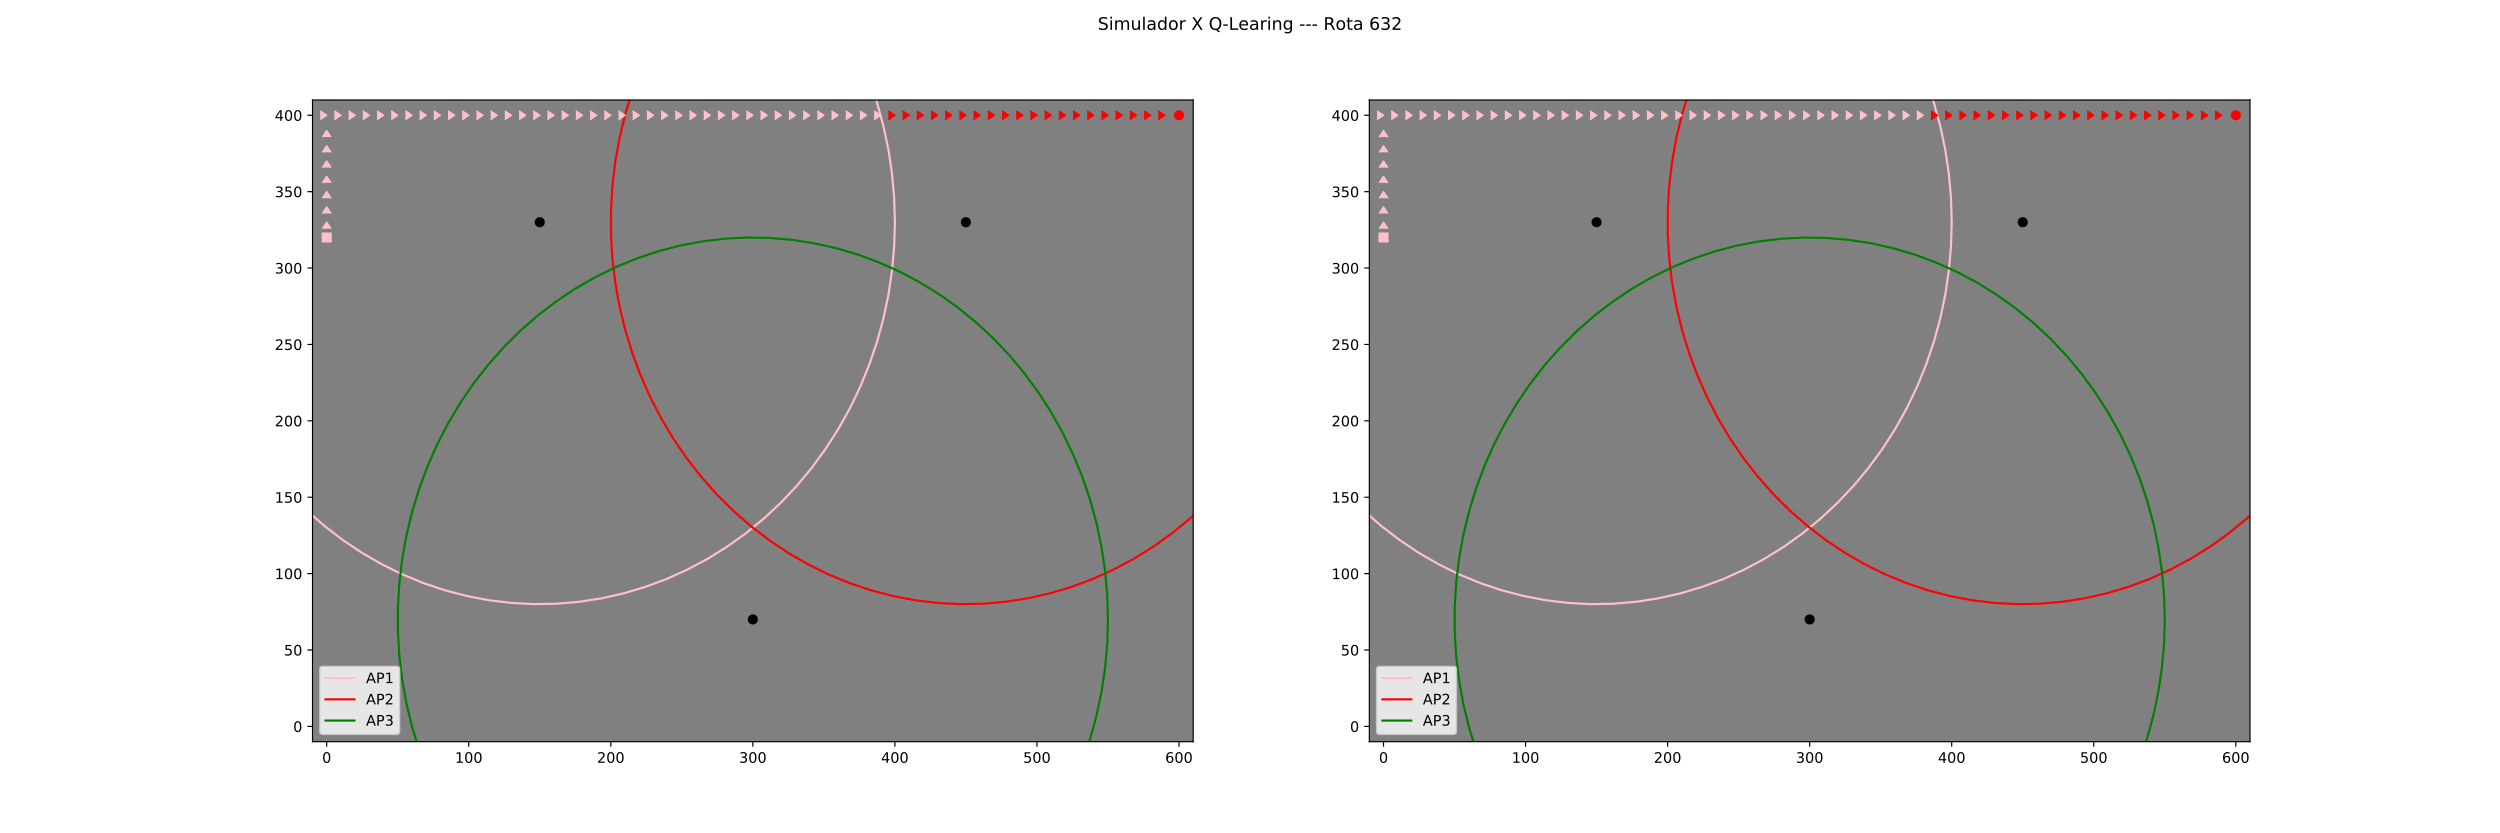 <?xml version="1.0" encoding="utf-8" standalone="no"?>
<!DOCTYPE svg PUBLIC "-//W3C//DTD SVG 1.1//EN"
  "http://www.w3.org/Graphics/SVG/1.1/DTD/svg11.dtd">
<!-- Created with matplotlib (http://matplotlib.org/) -->
<svg height="576pt" version="1.1" viewBox="0 0 1728 576" width="1728pt" xmlns="http://www.w3.org/2000/svg" xmlns:xlink="http://www.w3.org/1999/xlink">
 <defs>
  <style type="text/css">
*{stroke-linecap:butt;stroke-linejoin:round;}
  </style>
 </defs>
 <g id="figure_1">
  <g id="patch_1">
   <path d="M 0 576 
L 1728 576 
L 1728 0 
L 0 0 
z
" style="fill:#ffffff;"/>
  </g>
  <g id="axes_1">
   <g id="patch_2">
    <path d="M 216 512.64 
L 824.727 512.64 
L 824.727 69.12 
L 216 69.12 
z
" style="fill:#808080;"/>
   </g>
   <g id="matplotlib.axis_1">
    <g id="xtick_1">
     <g id="line2d_1">
      <defs>
       <path d="M 0 0 
L 0 3.5 
" id="mdb86f67072" style="stroke:#000000;stroke-width:0.8;"/>
      </defs>
      <g>
       <use style="stroke:#000000;stroke-width:0.8;" x="225.818" xlink:href="#mdb86f67072" y="512.64"/>
      </g>
     </g>
     <g id="text_1">
      <!-- 0 -->
      <defs>
       <path d="M 31.781 66.406 
Q 24.172 66.406 20.328 58.906 
Q 16.5 51.422 16.5 36.375 
Q 16.5 21.391 20.328 13.891 
Q 24.172 6.391 31.781 6.391 
Q 39.453 6.391 43.281 13.891 
Q 47.125 21.391 47.125 36.375 
Q 47.125 51.422 43.281 58.906 
Q 39.453 66.406 31.781 66.406 
z
M 31.781 74.219 
Q 44.047 74.219 50.516 64.516 
Q 56.984 54.828 56.984 36.375 
Q 56.984 17.969 50.516 8.266 
Q 44.047 -1.422 31.781 -1.422 
Q 19.531 -1.422 13.062 8.266 
Q 6.594 17.969 6.594 36.375 
Q 6.594 54.828 13.062 64.516 
Q 19.531 74.219 31.781 74.219 
z
" id="DejaVuSans-30"/>
      </defs>
      <g transform="translate(222.637 527.238)scale(0.1 -0.1)">
       <use xlink:href="#DejaVuSans-30"/>
      </g>
     </g>
    </g>
    <g id="xtick_2">
     <g id="line2d_2">
      <g>
       <use style="stroke:#000000;stroke-width:0.8;" x="324" xlink:href="#mdb86f67072" y="512.64"/>
      </g>
     </g>
     <g id="text_2">
      <!-- 100 -->
      <defs>
       <path d="M 12.406 8.297 
L 28.516 8.297 
L 28.516 63.922 
L 10.984 60.406 
L 10.984 69.391 
L 28.422 72.906 
L 38.281 72.906 
L 38.281 8.297 
L 54.391 8.297 
L 54.391 0 
L 12.406 0 
z
" id="DejaVuSans-31"/>
      </defs>
      <g transform="translate(314.456 527.238)scale(0.1 -0.1)">
       <use xlink:href="#DejaVuSans-31"/>
       <use x="63.623" xlink:href="#DejaVuSans-30"/>
       <use x="127.246" xlink:href="#DejaVuSans-30"/>
      </g>
     </g>
    </g>
    <g id="xtick_3">
     <g id="line2d_3">
      <g>
       <use style="stroke:#000000;stroke-width:0.8;" x="422.182" xlink:href="#mdb86f67072" y="512.64"/>
      </g>
     </g>
     <g id="text_3">
      <!-- 200 -->
      <defs>
       <path d="M 19.188 8.297 
L 53.609 8.297 
L 53.609 0 
L 7.328 0 
L 7.328 8.297 
Q 12.938 14.109 22.625 23.891 
Q 32.328 33.688 34.812 36.531 
Q 39.547 41.844 41.422 45.531 
Q 43.312 49.219 43.312 52.781 
Q 43.312 58.594 39.234 62.25 
Q 35.156 65.922 28.609 65.922 
Q 23.969 65.922 18.812 64.312 
Q 13.672 62.703 7.812 59.422 
L 7.812 69.391 
Q 13.766 71.781 18.938 73 
Q 24.125 74.219 28.422 74.219 
Q 39.75 74.219 46.484 68.547 
Q 53.219 62.891 53.219 53.422 
Q 53.219 48.922 51.531 44.891 
Q 49.859 40.875 45.406 35.406 
Q 44.188 33.984 37.641 27.219 
Q 31.109 20.453 19.188 8.297 
z
" id="DejaVuSans-32"/>
      </defs>
      <g transform="translate(412.638 527.238)scale(0.1 -0.1)">
       <use xlink:href="#DejaVuSans-32"/>
       <use x="63.623" xlink:href="#DejaVuSans-30"/>
       <use x="127.246" xlink:href="#DejaVuSans-30"/>
      </g>
     </g>
    </g>
    <g id="xtick_4">
     <g id="line2d_4">
      <g>
       <use style="stroke:#000000;stroke-width:0.8;" x="520.364" xlink:href="#mdb86f67072" y="512.64"/>
      </g>
     </g>
     <g id="text_4">
      <!-- 300 -->
      <defs>
       <path d="M 40.578 39.312 
Q 47.656 37.797 51.625 33 
Q 55.609 28.219 55.609 21.188 
Q 55.609 10.406 48.188 4.484 
Q 40.766 -1.422 27.094 -1.422 
Q 22.516 -1.422 17.656 -0.516 
Q 12.797 0.391 7.625 2.203 
L 7.625 11.719 
Q 11.719 9.328 16.594 8.109 
Q 21.484 6.891 26.812 6.891 
Q 36.078 6.891 40.938 10.547 
Q 45.797 14.203 45.797 21.188 
Q 45.797 27.641 41.281 31.266 
Q 36.766 34.906 28.719 34.906 
L 20.219 34.906 
L 20.219 43.016 
L 29.109 43.016 
Q 36.375 43.016 40.234 45.922 
Q 44.094 48.828 44.094 54.297 
Q 44.094 59.906 40.109 62.906 
Q 36.141 65.922 28.719 65.922 
Q 24.656 65.922 20.016 65.031 
Q 15.375 64.156 9.812 62.312 
L 9.812 71.094 
Q 15.438 72.656 20.344 73.438 
Q 25.25 74.219 29.594 74.219 
Q 40.828 74.219 47.359 69.109 
Q 53.906 64.016 53.906 55.328 
Q 53.906 49.266 50.438 45.094 
Q 46.969 40.922 40.578 39.312 
z
" id="DejaVuSans-33"/>
      </defs>
      <g transform="translate(510.82 527.238)scale(0.1 -0.1)">
       <use xlink:href="#DejaVuSans-33"/>
       <use x="63.623" xlink:href="#DejaVuSans-30"/>
       <use x="127.246" xlink:href="#DejaVuSans-30"/>
      </g>
     </g>
    </g>
    <g id="xtick_5">
     <g id="line2d_5">
      <g>
       <use style="stroke:#000000;stroke-width:0.8;" x="618.545" xlink:href="#mdb86f67072" y="512.64"/>
      </g>
     </g>
     <g id="text_5">
      <!-- 400 -->
      <defs>
       <path d="M 37.797 64.312 
L 12.891 25.391 
L 37.797 25.391 
z
M 35.203 72.906 
L 47.609 72.906 
L 47.609 25.391 
L 58.016 25.391 
L 58.016 17.188 
L 47.609 17.188 
L 47.609 0 
L 37.797 0 
L 37.797 17.188 
L 4.891 17.188 
L 4.891 26.703 
z
" id="DejaVuSans-34"/>
      </defs>
      <g transform="translate(609.002 527.238)scale(0.1 -0.1)">
       <use xlink:href="#DejaVuSans-34"/>
       <use x="63.623" xlink:href="#DejaVuSans-30"/>
       <use x="127.246" xlink:href="#DejaVuSans-30"/>
      </g>
     </g>
    </g>
    <g id="xtick_6">
     <g id="line2d_6">
      <g>
       <use style="stroke:#000000;stroke-width:0.8;" x="716.727" xlink:href="#mdb86f67072" y="512.64"/>
      </g>
     </g>
     <g id="text_6">
      <!-- 500 -->
      <defs>
       <path d="M 10.797 72.906 
L 49.516 72.906 
L 49.516 64.594 
L 19.828 64.594 
L 19.828 46.734 
Q 21.969 47.469 24.109 47.828 
Q 26.266 48.188 28.422 48.188 
Q 40.625 48.188 47.75 41.5 
Q 54.891 34.812 54.891 23.391 
Q 54.891 11.625 47.562 5.094 
Q 40.234 -1.422 26.906 -1.422 
Q 22.312 -1.422 17.547 -0.641 
Q 12.797 0.141 7.719 1.703 
L 7.719 11.625 
Q 12.109 9.234 16.797 8.062 
Q 21.484 6.891 26.703 6.891 
Q 35.156 6.891 40.078 11.328 
Q 45.016 15.766 45.016 23.391 
Q 45.016 31 40.078 35.438 
Q 35.156 39.891 26.703 39.891 
Q 22.75 39.891 18.812 39.016 
Q 14.891 38.141 10.797 36.281 
z
" id="DejaVuSans-35"/>
      </defs>
      <g transform="translate(707.184 527.238)scale(0.1 -0.1)">
       <use xlink:href="#DejaVuSans-35"/>
       <use x="63.623" xlink:href="#DejaVuSans-30"/>
       <use x="127.246" xlink:href="#DejaVuSans-30"/>
      </g>
     </g>
    </g>
    <g id="xtick_7">
     <g id="line2d_7">
      <g>
       <use style="stroke:#000000;stroke-width:0.8;" x="814.909" xlink:href="#mdb86f67072" y="512.64"/>
      </g>
     </g>
     <g id="text_7">
      <!-- 600 -->
      <defs>
       <path d="M 33.016 40.375 
Q 26.375 40.375 22.484 35.828 
Q 18.609 31.297 18.609 23.391 
Q 18.609 15.531 22.484 10.953 
Q 26.375 6.391 33.016 6.391 
Q 39.656 6.391 43.531 10.953 
Q 47.406 15.531 47.406 23.391 
Q 47.406 31.297 43.531 35.828 
Q 39.656 40.375 33.016 40.375 
z
M 52.594 71.297 
L 52.594 62.312 
Q 48.875 64.062 45.094 64.984 
Q 41.312 65.922 37.594 65.922 
Q 27.828 65.922 22.672 59.328 
Q 17.531 52.734 16.797 39.406 
Q 19.672 43.656 24.016 45.922 
Q 28.375 48.188 33.594 48.188 
Q 44.578 48.188 50.953 41.516 
Q 57.328 34.859 57.328 23.391 
Q 57.328 12.156 50.688 5.359 
Q 44.047 -1.422 33.016 -1.422 
Q 20.359 -1.422 13.672 8.266 
Q 6.984 17.969 6.984 36.375 
Q 6.984 53.656 15.188 63.938 
Q 23.391 74.219 37.203 74.219 
Q 40.922 74.219 44.703 73.484 
Q 48.484 72.75 52.594 71.297 
z
" id="DejaVuSans-36"/>
      </defs>
      <g transform="translate(805.365 527.238)scale(0.1 -0.1)">
       <use xlink:href="#DejaVuSans-36"/>
       <use x="63.623" xlink:href="#DejaVuSans-30"/>
       <use x="127.246" xlink:href="#DejaVuSans-30"/>
      </g>
     </g>
    </g>
   </g>
   <g id="matplotlib.axis_2">
    <g id="ytick_1">
     <g id="line2d_8">
      <defs>
       <path d="M 0 0 
L -3.5 0 
" id="m799de4f49d" style="stroke:#000000;stroke-width:0.8;"/>
      </defs>
      <g>
       <use style="stroke:#000000;stroke-width:0.8;" x="216" xlink:href="#m799de4f49d" y="502.08"/>
      </g>
     </g>
     <g id="text_8">
      <!-- 0 -->
      <g transform="translate(202.637 505.879)scale(0.1 -0.1)">
       <use xlink:href="#DejaVuSans-30"/>
      </g>
     </g>
    </g>
    <g id="ytick_2">
     <g id="line2d_9">
      <g>
       <use style="stroke:#000000;stroke-width:0.8;" x="216" xlink:href="#m799de4f49d" y="449.28"/>
      </g>
     </g>
     <g id="text_9">
      <!-- 50 -->
      <g transform="translate(196.275 453.079)scale(0.1 -0.1)">
       <use xlink:href="#DejaVuSans-35"/>
       <use x="63.623" xlink:href="#DejaVuSans-30"/>
      </g>
     </g>
    </g>
    <g id="ytick_3">
     <g id="line2d_10">
      <g>
       <use style="stroke:#000000;stroke-width:0.8;" x="216" xlink:href="#m799de4f49d" y="396.48"/>
      </g>
     </g>
     <g id="text_10">
      <!-- 100 -->
      <g transform="translate(189.912 400.279)scale(0.1 -0.1)">
       <use xlink:href="#DejaVuSans-31"/>
       <use x="63.623" xlink:href="#DejaVuSans-30"/>
       <use x="127.246" xlink:href="#DejaVuSans-30"/>
      </g>
     </g>
    </g>
    <g id="ytick_4">
     <g id="line2d_11">
      <g>
       <use style="stroke:#000000;stroke-width:0.8;" x="216" xlink:href="#m799de4f49d" y="343.68"/>
      </g>
     </g>
     <g id="text_11">
      <!-- 150 -->
      <g transform="translate(189.912 347.479)scale(0.1 -0.1)">
       <use xlink:href="#DejaVuSans-31"/>
       <use x="63.623" xlink:href="#DejaVuSans-35"/>
       <use x="127.246" xlink:href="#DejaVuSans-30"/>
      </g>
     </g>
    </g>
    <g id="ytick_5">
     <g id="line2d_12">
      <g>
       <use style="stroke:#000000;stroke-width:0.8;" x="216" xlink:href="#m799de4f49d" y="290.88"/>
      </g>
     </g>
     <g id="text_12">
      <!-- 200 -->
      <g transform="translate(189.912 294.679)scale(0.1 -0.1)">
       <use xlink:href="#DejaVuSans-32"/>
       <use x="63.623" xlink:href="#DejaVuSans-30"/>
       <use x="127.246" xlink:href="#DejaVuSans-30"/>
      </g>
     </g>
    </g>
    <g id="ytick_6">
     <g id="line2d_13">
      <g>
       <use style="stroke:#000000;stroke-width:0.8;" x="216" xlink:href="#m799de4f49d" y="238.08"/>
      </g>
     </g>
     <g id="text_13">
      <!-- 250 -->
      <g transform="translate(189.912 241.879)scale(0.1 -0.1)">
       <use xlink:href="#DejaVuSans-32"/>
       <use x="63.623" xlink:href="#DejaVuSans-35"/>
       <use x="127.246" xlink:href="#DejaVuSans-30"/>
      </g>
     </g>
    </g>
    <g id="ytick_7">
     <g id="line2d_14">
      <g>
       <use style="stroke:#000000;stroke-width:0.8;" x="216" xlink:href="#m799de4f49d" y="185.28"/>
      </g>
     </g>
     <g id="text_14">
      <!-- 300 -->
      <g transform="translate(189.912 189.079)scale(0.1 -0.1)">
       <use xlink:href="#DejaVuSans-33"/>
       <use x="63.623" xlink:href="#DejaVuSans-30"/>
       <use x="127.246" xlink:href="#DejaVuSans-30"/>
      </g>
     </g>
    </g>
    <g id="ytick_8">
     <g id="line2d_15">
      <g>
       <use style="stroke:#000000;stroke-width:0.8;" x="216" xlink:href="#m799de4f49d" y="132.48"/>
      </g>
     </g>
     <g id="text_15">
      <!-- 350 -->
      <g transform="translate(189.912 136.279)scale(0.1 -0.1)">
       <use xlink:href="#DejaVuSans-33"/>
       <use x="63.623" xlink:href="#DejaVuSans-35"/>
       <use x="127.246" xlink:href="#DejaVuSans-30"/>
      </g>
     </g>
    </g>
    <g id="ytick_9">
     <g id="line2d_16">
      <g>
       <use style="stroke:#000000;stroke-width:0.8;" x="216" xlink:href="#m799de4f49d" y="79.68"/>
      </g>
     </g>
     <g id="text_16">
      <!-- 400 -->
      <g transform="translate(189.912 83.479)scale(0.1 -0.1)">
       <use xlink:href="#DejaVuSans-34"/>
       <use x="63.623" xlink:href="#DejaVuSans-30"/>
       <use x="127.246" xlink:href="#DejaVuSans-30"/>
      </g>
     </g>
    </g>
   </g>
   <g id="line2d_17">
    <defs>
     <path d="M 0 3 
C 0.796 3 1.559 2.684 2.121 2.121 
C 2.684 1.559 3 0.796 3 0 
C 3 -0.796 2.684 -1.559 2.121 -2.121 
C 1.559 -2.684 0.796 -3 0 -3 
C -0.796 -3 -1.559 -2.684 -2.121 -2.121 
C -2.684 -1.559 -3 -0.796 -3 0 
C -3 0.796 -2.684 1.559 -2.121 2.121 
C -1.559 2.684 -0.796 3 0 3 
z
" id="m6c09d27c16" style="stroke:#000000;"/>
    </defs>
    <g clip-path="url(#paaa20f1d26)">
     <use style="stroke:#000000;" x="373.091" xlink:href="#m6c09d27c16" y="153.6"/>
    </g>
   </g>
   <g id="line2d_18">
    <path clip-path="url(#paaa20f1d26)" d="M 618.545 153.6 
L 618.051 136.856 
L 616.571 120.18 
L 614.11 103.638 
L 610.678 87.297 
L 606.29 71.223 
L 600.963 55.481 
L 594.718 40.134 
L 587.581 25.244 
L 579.58 10.871 
L 571.982 -1 
M 174.267 -1 
L 170.916 3.896 
L 162.495 17.989 
L 154.922 32.628 
L 148.228 47.754 
L 142.439 63.307 
L 137.579 79.223 
L 133.667 95.438 
L 130.72 111.888 
L 128.748 128.505 
L 127.76 145.224 
L 127.76 161.976 
L 128.748 178.695 
L 130.72 195.312 
L 133.667 211.762 
L 137.579 227.977 
L 142.439 243.893 
L 148.228 259.446 
L 154.922 274.572 
L 162.495 289.211 
L 170.916 303.304 
L 180.151 316.794 
L 190.162 329.627 
L 200.911 341.751 
L 212.352 353.118 
L 224.441 363.681 
L 237.129 373.398 
L 250.364 382.231 
L 264.093 390.142 
L 278.261 397.102 
L 292.811 403.08 
L 307.684 408.054 
L 322.82 412.004 
L 338.159 414.913 
L 353.639 416.77 
L 369.197 417.567 
L 384.77 417.301 
L 400.297 415.973 
L 415.714 413.589 
L 430.959 410.158 
L 445.971 405.694 
L 460.69 400.215 
L 475.056 393.743 
L 489.012 386.304 
L 502.501 377.928 
L 515.469 368.648 
L 527.863 358.503 
L 539.634 347.532 
L 550.735 335.781 
L 561.12 323.296 
L 570.748 310.128 
L 579.58 296.329 
L 587.581 281.956 
L 594.718 267.066 
L 600.963 251.719 
L 606.29 235.977 
L 610.678 219.903 
L 614.11 203.562 
L 616.571 187.02 
L 618.051 170.344 
L 618.545 153.6 
" style="fill:none;stroke:#ffc0cb;stroke-linecap:square;stroke-width:1.5;"/>
   </g>
   <g id="line2d_19">
    <g clip-path="url(#paaa20f1d26)">
     <use style="stroke:#000000;" x="667.636" xlink:href="#m6c09d27c16" y="153.6"/>
    </g>
   </g>
   <g id="line2d_20">
    <path clip-path="url(#paaa20f1d26)" d="M 913.091 153.6 
L 912.597 136.856 
L 911.116 120.18 
L 908.655 103.638 
L 905.224 87.297 
L 900.836 71.223 
L 895.508 55.481 
L 889.264 40.134 
L 882.127 25.244 
L 874.126 10.871 
L 866.528 -1 
M 468.813 -1 
L 465.461 3.896 
L 457.04 17.989 
L 449.468 32.628 
L 442.773 47.754 
L 436.985 63.307 
L 432.124 79.223 
L 428.213 95.438 
L 425.265 111.888 
L 423.293 128.505 
L 422.305 145.224 
L 422.305 161.976 
L 423.293 178.695 
L 425.265 195.312 
L 428.213 211.762 
L 432.124 227.977 
L 436.985 243.893 
L 442.773 259.446 
L 449.468 274.572 
L 457.04 289.211 
L 465.461 303.304 
L 474.696 316.794 
L 484.708 329.627 
L 495.456 341.751 
L 506.898 353.118 
L 518.987 363.681 
L 531.674 373.398 
L 544.909 382.231 
L 558.638 390.142 
L 572.806 397.102 
L 587.356 403.08 
L 602.229 408.054 
L 617.366 412.004 
L 632.705 414.913 
L 648.184 416.77 
L 663.742 417.567 
L 679.316 417.301 
L 694.842 415.973 
L 710.259 413.589 
L 725.504 410.158 
L 740.517 405.694 
L 755.236 400.215 
L 769.602 393.743 
L 783.557 386.304 
L 797.046 377.928 
L 810.014 368.648 
L 822.408 358.503 
L 834.18 347.532 
L 845.28 335.781 
L 855.665 323.296 
L 865.294 310.128 
L 874.126 296.329 
L 882.127 281.956 
L 889.264 267.066 
L 895.508 251.719 
L 900.836 235.977 
L 905.224 219.903 
L 908.655 203.562 
L 911.116 187.02 
L 912.597 170.344 
L 913.091 153.6 
" style="fill:none;stroke:#ff0000;stroke-linecap:square;stroke-width:1.5;"/>
   </g>
   <g id="line2d_21">
    <g clip-path="url(#paaa20f1d26)">
     <use style="stroke:#000000;" x="520.364" xlink:href="#m6c09d27c16" y="428.16"/>
    </g>
   </g>
   <g id="line2d_22">
    <path clip-path="url(#paaa20f1d26)" d="M 765.818 428.16 
L 765.324 411.416 
L 763.843 394.74 
L 761.382 378.198 
L 757.951 361.857 
L 753.563 345.783 
L 748.236 330.041 
L 741.991 314.694 
L 734.854 299.804 
L 726.853 285.431 
L 718.021 271.632 
L 708.393 258.464 
L 698.007 245.979 
L 686.907 234.228 
L 675.136 223.257 
L 662.741 213.112 
L 649.774 203.832 
L 636.285 195.456 
L 622.329 188.017 
L 607.963 181.545 
L 593.244 176.066 
L 578.232 171.602 
L 562.986 168.171 
L 547.569 165.787 
L 532.043 164.459 
L 516.469 164.193 
L 500.911 164.99 
L 485.432 166.847 
L 470.093 169.756 
L 454.956 173.706 
L 440.083 178.68 
L 425.533 184.658 
L 411.365 191.618 
L 397.636 199.529 
L 384.401 208.362 
L 371.714 218.079 
L 359.625 228.642 
L 348.183 240.009 
L 337.435 252.133 
L 327.423 264.966 
L 318.188 278.456 
L 309.768 292.549 
L 302.195 307.188 
L 295.501 322.314 
L 289.712 337.867 
L 284.852 353.783 
L 280.94 369.998 
L 277.992 386.448 
L 276.021 403.065 
L 275.033 419.784 
L 275.033 436.536 
L 276.021 453.255 
L 277.992 469.872 
L 280.94 486.322 
L 284.852 502.537 
L 289.712 518.453 
L 295.501 534.006 
L 302.195 549.132 
L 309.768 563.771 
L 317.672 577 
M 722.942 577 
L 726.853 570.889 
L 734.854 556.516 
L 741.991 541.626 
L 748.236 526.279 
L 753.563 510.537 
L 757.951 494.463 
L 761.382 478.122 
L 763.843 461.58 
L 765.324 444.904 
L 765.818 428.16 
" style="fill:none;stroke:#008000;stroke-linecap:square;stroke-width:1.5;"/>
   </g>
   <g id="line2d_23">
    <path clip-path="url(#paaa20f1d26)" d="M 225.818 164.16 
" style="fill:none;stroke:#ffc0cb;stroke-linecap:square;stroke-width:1.5;"/>
    <defs>
     <path d="M -3 3 
L 3 3 
L 3 -3 
L -3 -3 
z
" id="m22dc2aed43" style="stroke:#ffc0cb;stroke-linejoin:miter;"/>
    </defs>
    <g clip-path="url(#paaa20f1d26)">
     <use style="fill:#ffc0cb;stroke:#ffc0cb;stroke-linejoin:miter;" x="225.818" xlink:href="#m22dc2aed43" y="164.16"/>
    </g>
   </g>
   <g id="line2d_24">
    <path clip-path="url(#paaa20f1d26)" d="M 225.818 153.6 
" style="fill:none;stroke:#ffc0cb;stroke-linecap:square;stroke-width:1.5;"/>
    <defs>
     <path d="M 3 4.5 
L 0 0 
L -3 4.5 
" id="m4061f6888c" style="stroke:#ffc0cb;stroke-linejoin:miter;"/>
    </defs>
    <g clip-path="url(#paaa20f1d26)">
     <use style="fill:#ffc0cb;stroke:#ffc0cb;stroke-linejoin:miter;" x="225.818" xlink:href="#m4061f6888c" y="153.6"/>
    </g>
   </g>
   <g id="line2d_25">
    <path clip-path="url(#paaa20f1d26)" d="M 225.818 143.04 
" style="fill:none;stroke:#ffc0cb;stroke-linecap:square;stroke-width:1.5;"/>
    <g clip-path="url(#paaa20f1d26)">
     <use style="fill:#ffc0cb;stroke:#ffc0cb;stroke-linejoin:miter;" x="225.818" xlink:href="#m4061f6888c" y="143.04"/>
    </g>
   </g>
   <g id="line2d_26">
    <path clip-path="url(#paaa20f1d26)" d="M 225.818 132.48 
" style="fill:none;stroke:#ffc0cb;stroke-linecap:square;stroke-width:1.5;"/>
    <g clip-path="url(#paaa20f1d26)">
     <use style="fill:#ffc0cb;stroke:#ffc0cb;stroke-linejoin:miter;" x="225.818" xlink:href="#m4061f6888c" y="132.48"/>
    </g>
   </g>
   <g id="line2d_27">
    <path clip-path="url(#paaa20f1d26)" d="M 225.818 121.92 
" style="fill:none;stroke:#ffc0cb;stroke-linecap:square;stroke-width:1.5;"/>
    <g clip-path="url(#paaa20f1d26)">
     <use style="fill:#ffc0cb;stroke:#ffc0cb;stroke-linejoin:miter;" x="225.818" xlink:href="#m4061f6888c" y="121.92"/>
    </g>
   </g>
   <g id="line2d_28">
    <path clip-path="url(#paaa20f1d26)" d="M 225.818 111.36 
" style="fill:none;stroke:#ffc0cb;stroke-linecap:square;stroke-width:1.5;"/>
    <g clip-path="url(#paaa20f1d26)">
     <use style="fill:#ffc0cb;stroke:#ffc0cb;stroke-linejoin:miter;" x="225.818" xlink:href="#m4061f6888c" y="111.36"/>
    </g>
   </g>
   <g id="line2d_29">
    <path clip-path="url(#paaa20f1d26)" d="M 225.818 100.8 
" style="fill:none;stroke:#ffc0cb;stroke-linecap:square;stroke-width:1.5;"/>
    <g clip-path="url(#paaa20f1d26)">
     <use style="fill:#ffc0cb;stroke:#ffc0cb;stroke-linejoin:miter;" x="225.818" xlink:href="#m4061f6888c" y="100.8"/>
    </g>
   </g>
   <g id="line2d_30">
    <path clip-path="url(#paaa20f1d26)" d="M 225.818 90.24 
" style="fill:none;stroke:#ffc0cb;stroke-linecap:square;stroke-width:1.5;"/>
    <g clip-path="url(#paaa20f1d26)">
     <use style="fill:#ffc0cb;stroke:#ffc0cb;stroke-linejoin:miter;" x="225.818" xlink:href="#m4061f6888c" y="90.24"/>
    </g>
   </g>
   <g id="line2d_31">
    <path clip-path="url(#paaa20f1d26)" d="M 225.818 79.68 
" style="fill:none;stroke:#ffc0cb;stroke-linecap:square;stroke-width:1.5;"/>
    <defs>
     <path d="M -4.5 3 
L 0 0 
L -4.5 -3 
" id="mf70c899a27" style="stroke:#ffc0cb;stroke-linejoin:miter;"/>
    </defs>
    <g clip-path="url(#paaa20f1d26)">
     <use style="fill:#ffc0cb;stroke:#ffc0cb;stroke-linejoin:miter;" x="225.818" xlink:href="#mf70c899a27" y="79.68"/>
    </g>
   </g>
   <g id="line2d_32">
    <path clip-path="url(#paaa20f1d26)" d="M 235.636 79.68 
" style="fill:none;stroke:#ffc0cb;stroke-linecap:square;stroke-width:1.5;"/>
    <g clip-path="url(#paaa20f1d26)">
     <use style="fill:#ffc0cb;stroke:#ffc0cb;stroke-linejoin:miter;" x="235.636" xlink:href="#mf70c899a27" y="79.68"/>
    </g>
   </g>
   <g id="line2d_33">
    <path clip-path="url(#paaa20f1d26)" d="M 245.455 79.68 
" style="fill:none;stroke:#ffc0cb;stroke-linecap:square;stroke-width:1.5;"/>
    <g clip-path="url(#paaa20f1d26)">
     <use style="fill:#ffc0cb;stroke:#ffc0cb;stroke-linejoin:miter;" x="245.455" xlink:href="#mf70c899a27" y="79.68"/>
    </g>
   </g>
   <g id="line2d_34">
    <path clip-path="url(#paaa20f1d26)" d="M 255.273 79.68 
" style="fill:none;stroke:#ffc0cb;stroke-linecap:square;stroke-width:1.5;"/>
    <g clip-path="url(#paaa20f1d26)">
     <use style="fill:#ffc0cb;stroke:#ffc0cb;stroke-linejoin:miter;" x="255.273" xlink:href="#mf70c899a27" y="79.68"/>
    </g>
   </g>
   <g id="line2d_35">
    <path clip-path="url(#paaa20f1d26)" d="M 265.091 79.68 
" style="fill:none;stroke:#ffc0cb;stroke-linecap:square;stroke-width:1.5;"/>
    <g clip-path="url(#paaa20f1d26)">
     <use style="fill:#ffc0cb;stroke:#ffc0cb;stroke-linejoin:miter;" x="265.091" xlink:href="#mf70c899a27" y="79.68"/>
    </g>
   </g>
   <g id="line2d_36">
    <path clip-path="url(#paaa20f1d26)" d="M 274.909 79.68 
" style="fill:none;stroke:#ffc0cb;stroke-linecap:square;stroke-width:1.5;"/>
    <g clip-path="url(#paaa20f1d26)">
     <use style="fill:#ffc0cb;stroke:#ffc0cb;stroke-linejoin:miter;" x="274.909" xlink:href="#mf70c899a27" y="79.68"/>
    </g>
   </g>
   <g id="line2d_37">
    <path clip-path="url(#paaa20f1d26)" d="M 284.727 79.68 
" style="fill:none;stroke:#ffc0cb;stroke-linecap:square;stroke-width:1.5;"/>
    <g clip-path="url(#paaa20f1d26)">
     <use style="fill:#ffc0cb;stroke:#ffc0cb;stroke-linejoin:miter;" x="284.727" xlink:href="#mf70c899a27" y="79.68"/>
    </g>
   </g>
   <g id="line2d_38">
    <path clip-path="url(#paaa20f1d26)" d="M 294.545 79.68 
" style="fill:none;stroke:#ffc0cb;stroke-linecap:square;stroke-width:1.5;"/>
    <g clip-path="url(#paaa20f1d26)">
     <use style="fill:#ffc0cb;stroke:#ffc0cb;stroke-linejoin:miter;" x="294.545" xlink:href="#mf70c899a27" y="79.68"/>
    </g>
   </g>
   <g id="line2d_39">
    <path clip-path="url(#paaa20f1d26)" d="M 304.364 79.68 
" style="fill:none;stroke:#ffc0cb;stroke-linecap:square;stroke-width:1.5;"/>
    <g clip-path="url(#paaa20f1d26)">
     <use style="fill:#ffc0cb;stroke:#ffc0cb;stroke-linejoin:miter;" x="304.364" xlink:href="#mf70c899a27" y="79.68"/>
    </g>
   </g>
   <g id="line2d_40">
    <path clip-path="url(#paaa20f1d26)" d="M 314.182 79.68 
" style="fill:none;stroke:#ffc0cb;stroke-linecap:square;stroke-width:1.5;"/>
    <g clip-path="url(#paaa20f1d26)">
     <use style="fill:#ffc0cb;stroke:#ffc0cb;stroke-linejoin:miter;" x="314.182" xlink:href="#mf70c899a27" y="79.68"/>
    </g>
   </g>
   <g id="line2d_41">
    <path clip-path="url(#paaa20f1d26)" d="M 324 79.68 
" style="fill:none;stroke:#ffc0cb;stroke-linecap:square;stroke-width:1.5;"/>
    <g clip-path="url(#paaa20f1d26)">
     <use style="fill:#ffc0cb;stroke:#ffc0cb;stroke-linejoin:miter;" x="324" xlink:href="#mf70c899a27" y="79.68"/>
    </g>
   </g>
   <g id="line2d_42">
    <path clip-path="url(#paaa20f1d26)" d="M 333.818 79.68 
" style="fill:none;stroke:#ffc0cb;stroke-linecap:square;stroke-width:1.5;"/>
    <g clip-path="url(#paaa20f1d26)">
     <use style="fill:#ffc0cb;stroke:#ffc0cb;stroke-linejoin:miter;" x="333.818" xlink:href="#mf70c899a27" y="79.68"/>
    </g>
   </g>
   <g id="line2d_43">
    <path clip-path="url(#paaa20f1d26)" d="M 343.636 79.68 
" style="fill:none;stroke:#ffc0cb;stroke-linecap:square;stroke-width:1.5;"/>
    <g clip-path="url(#paaa20f1d26)">
     <use style="fill:#ffc0cb;stroke:#ffc0cb;stroke-linejoin:miter;" x="343.636" xlink:href="#mf70c899a27" y="79.68"/>
    </g>
   </g>
   <g id="line2d_44">
    <path clip-path="url(#paaa20f1d26)" d="M 353.455 79.68 
" style="fill:none;stroke:#ffc0cb;stroke-linecap:square;stroke-width:1.5;"/>
    <g clip-path="url(#paaa20f1d26)">
     <use style="fill:#ffc0cb;stroke:#ffc0cb;stroke-linejoin:miter;" x="353.455" xlink:href="#mf70c899a27" y="79.68"/>
    </g>
   </g>
   <g id="line2d_45">
    <path clip-path="url(#paaa20f1d26)" d="M 363.273 79.68 
" style="fill:none;stroke:#ffc0cb;stroke-linecap:square;stroke-width:1.5;"/>
    <g clip-path="url(#paaa20f1d26)">
     <use style="fill:#ffc0cb;stroke:#ffc0cb;stroke-linejoin:miter;" x="363.273" xlink:href="#mf70c899a27" y="79.68"/>
    </g>
   </g>
   <g id="line2d_46">
    <path clip-path="url(#paaa20f1d26)" d="M 373.091 79.68 
" style="fill:none;stroke:#ffc0cb;stroke-linecap:square;stroke-width:1.5;"/>
    <g clip-path="url(#paaa20f1d26)">
     <use style="fill:#ffc0cb;stroke:#ffc0cb;stroke-linejoin:miter;" x="373.091" xlink:href="#mf70c899a27" y="79.68"/>
    </g>
   </g>
   <g id="line2d_47">
    <path clip-path="url(#paaa20f1d26)" d="M 382.909 79.68 
" style="fill:none;stroke:#ffc0cb;stroke-linecap:square;stroke-width:1.5;"/>
    <g clip-path="url(#paaa20f1d26)">
     <use style="fill:#ffc0cb;stroke:#ffc0cb;stroke-linejoin:miter;" x="382.909" xlink:href="#mf70c899a27" y="79.68"/>
    </g>
   </g>
   <g id="line2d_48">
    <path clip-path="url(#paaa20f1d26)" d="M 392.727 79.68 
" style="fill:none;stroke:#ffc0cb;stroke-linecap:square;stroke-width:1.5;"/>
    <g clip-path="url(#paaa20f1d26)">
     <use style="fill:#ffc0cb;stroke:#ffc0cb;stroke-linejoin:miter;" x="392.727" xlink:href="#mf70c899a27" y="79.68"/>
    </g>
   </g>
   <g id="line2d_49">
    <path clip-path="url(#paaa20f1d26)" d="M 402.545 79.68 
" style="fill:none;stroke:#ffc0cb;stroke-linecap:square;stroke-width:1.5;"/>
    <g clip-path="url(#paaa20f1d26)">
     <use style="fill:#ffc0cb;stroke:#ffc0cb;stroke-linejoin:miter;" x="402.545" xlink:href="#mf70c899a27" y="79.68"/>
    </g>
   </g>
   <g id="line2d_50">
    <path clip-path="url(#paaa20f1d26)" d="M 412.364 79.68 
" style="fill:none;stroke:#ffc0cb;stroke-linecap:square;stroke-width:1.5;"/>
    <g clip-path="url(#paaa20f1d26)">
     <use style="fill:#ffc0cb;stroke:#ffc0cb;stroke-linejoin:miter;" x="412.364" xlink:href="#mf70c899a27" y="79.68"/>
    </g>
   </g>
   <g id="line2d_51">
    <path clip-path="url(#paaa20f1d26)" d="M 422.182 79.68 
" style="fill:none;stroke:#ffc0cb;stroke-linecap:square;stroke-width:1.5;"/>
    <g clip-path="url(#paaa20f1d26)">
     <use style="fill:#ffc0cb;stroke:#ffc0cb;stroke-linejoin:miter;" x="422.182" xlink:href="#mf70c899a27" y="79.68"/>
    </g>
   </g>
   <g id="line2d_52">
    <path clip-path="url(#paaa20f1d26)" d="M 432 79.68 
" style="fill:none;stroke:#ffc0cb;stroke-linecap:square;stroke-width:1.5;"/>
    <g clip-path="url(#paaa20f1d26)">
     <use style="fill:#ffc0cb;stroke:#ffc0cb;stroke-linejoin:miter;" x="432" xlink:href="#mf70c899a27" y="79.68"/>
    </g>
   </g>
   <g id="line2d_53">
    <path clip-path="url(#paaa20f1d26)" d="M 441.818 79.68 
" style="fill:none;stroke:#ffc0cb;stroke-linecap:square;stroke-width:1.5;"/>
    <g clip-path="url(#paaa20f1d26)">
     <use style="fill:#ffc0cb;stroke:#ffc0cb;stroke-linejoin:miter;" x="441.818" xlink:href="#mf70c899a27" y="79.68"/>
    </g>
   </g>
   <g id="line2d_54">
    <path clip-path="url(#paaa20f1d26)" d="M 451.636 79.68 
" style="fill:none;stroke:#ffc0cb;stroke-linecap:square;stroke-width:1.5;"/>
    <g clip-path="url(#paaa20f1d26)">
     <use style="fill:#ffc0cb;stroke:#ffc0cb;stroke-linejoin:miter;" x="451.636" xlink:href="#mf70c899a27" y="79.68"/>
    </g>
   </g>
   <g id="line2d_55">
    <path clip-path="url(#paaa20f1d26)" d="M 461.455 79.68 
" style="fill:none;stroke:#ffc0cb;stroke-linecap:square;stroke-width:1.5;"/>
    <g clip-path="url(#paaa20f1d26)">
     <use style="fill:#ffc0cb;stroke:#ffc0cb;stroke-linejoin:miter;" x="461.455" xlink:href="#mf70c899a27" y="79.68"/>
    </g>
   </g>
   <g id="line2d_56">
    <path clip-path="url(#paaa20f1d26)" d="M 471.273 79.68 
" style="fill:none;stroke:#ffc0cb;stroke-linecap:square;stroke-width:1.5;"/>
    <g clip-path="url(#paaa20f1d26)">
     <use style="fill:#ffc0cb;stroke:#ffc0cb;stroke-linejoin:miter;" x="471.273" xlink:href="#mf70c899a27" y="79.68"/>
    </g>
   </g>
   <g id="line2d_57">
    <path clip-path="url(#paaa20f1d26)" d="M 481.091 79.68 
" style="fill:none;stroke:#ffc0cb;stroke-linecap:square;stroke-width:1.5;"/>
    <g clip-path="url(#paaa20f1d26)">
     <use style="fill:#ffc0cb;stroke:#ffc0cb;stroke-linejoin:miter;" x="481.091" xlink:href="#mf70c899a27" y="79.68"/>
    </g>
   </g>
   <g id="line2d_58">
    <path clip-path="url(#paaa20f1d26)" d="M 490.909 79.68 
" style="fill:none;stroke:#ffc0cb;stroke-linecap:square;stroke-width:1.5;"/>
    <g clip-path="url(#paaa20f1d26)">
     <use style="fill:#ffc0cb;stroke:#ffc0cb;stroke-linejoin:miter;" x="490.909" xlink:href="#mf70c899a27" y="79.68"/>
    </g>
   </g>
   <g id="line2d_59">
    <path clip-path="url(#paaa20f1d26)" d="M 500.727 79.68 
" style="fill:none;stroke:#ffc0cb;stroke-linecap:square;stroke-width:1.5;"/>
    <g clip-path="url(#paaa20f1d26)">
     <use style="fill:#ffc0cb;stroke:#ffc0cb;stroke-linejoin:miter;" x="500.727" xlink:href="#mf70c899a27" y="79.68"/>
    </g>
   </g>
   <g id="line2d_60">
    <path clip-path="url(#paaa20f1d26)" d="M 510.545 79.68 
" style="fill:none;stroke:#ffc0cb;stroke-linecap:square;stroke-width:1.5;"/>
    <g clip-path="url(#paaa20f1d26)">
     <use style="fill:#ffc0cb;stroke:#ffc0cb;stroke-linejoin:miter;" x="510.545" xlink:href="#mf70c899a27" y="79.68"/>
    </g>
   </g>
   <g id="line2d_61">
    <path clip-path="url(#paaa20f1d26)" d="M 520.364 79.68 
" style="fill:none;stroke:#ffc0cb;stroke-linecap:square;stroke-width:1.5;"/>
    <g clip-path="url(#paaa20f1d26)">
     <use style="fill:#ffc0cb;stroke:#ffc0cb;stroke-linejoin:miter;" x="520.364" xlink:href="#mf70c899a27" y="79.68"/>
    </g>
   </g>
   <g id="line2d_62">
    <path clip-path="url(#paaa20f1d26)" d="M 530.182 79.68 
" style="fill:none;stroke:#ffc0cb;stroke-linecap:square;stroke-width:1.5;"/>
    <g clip-path="url(#paaa20f1d26)">
     <use style="fill:#ffc0cb;stroke:#ffc0cb;stroke-linejoin:miter;" x="530.182" xlink:href="#mf70c899a27" y="79.68"/>
    </g>
   </g>
   <g id="line2d_63">
    <path clip-path="url(#paaa20f1d26)" d="M 540 79.68 
" style="fill:none;stroke:#ffc0cb;stroke-linecap:square;stroke-width:1.5;"/>
    <g clip-path="url(#paaa20f1d26)">
     <use style="fill:#ffc0cb;stroke:#ffc0cb;stroke-linejoin:miter;" x="540" xlink:href="#mf70c899a27" y="79.68"/>
    </g>
   </g>
   <g id="line2d_64">
    <path clip-path="url(#paaa20f1d26)" d="M 549.818 79.68 
" style="fill:none;stroke:#ffc0cb;stroke-linecap:square;stroke-width:1.5;"/>
    <g clip-path="url(#paaa20f1d26)">
     <use style="fill:#ffc0cb;stroke:#ffc0cb;stroke-linejoin:miter;" x="549.818" xlink:href="#mf70c899a27" y="79.68"/>
    </g>
   </g>
   <g id="line2d_65">
    <path clip-path="url(#paaa20f1d26)" d="M 559.636 79.68 
" style="fill:none;stroke:#ffc0cb;stroke-linecap:square;stroke-width:1.5;"/>
    <g clip-path="url(#paaa20f1d26)">
     <use style="fill:#ffc0cb;stroke:#ffc0cb;stroke-linejoin:miter;" x="559.636" xlink:href="#mf70c899a27" y="79.68"/>
    </g>
   </g>
   <g id="line2d_66">
    <path clip-path="url(#paaa20f1d26)" d="M 569.455 79.68 
" style="fill:none;stroke:#ffc0cb;stroke-linecap:square;stroke-width:1.5;"/>
    <g clip-path="url(#paaa20f1d26)">
     <use style="fill:#ffc0cb;stroke:#ffc0cb;stroke-linejoin:miter;" x="569.455" xlink:href="#mf70c899a27" y="79.68"/>
    </g>
   </g>
   <g id="line2d_67">
    <path clip-path="url(#paaa20f1d26)" d="M 579.273 79.68 
" style="fill:none;stroke:#ffc0cb;stroke-linecap:square;stroke-width:1.5;"/>
    <g clip-path="url(#paaa20f1d26)">
     <use style="fill:#ffc0cb;stroke:#ffc0cb;stroke-linejoin:miter;" x="579.273" xlink:href="#mf70c899a27" y="79.68"/>
    </g>
   </g>
   <g id="line2d_68">
    <path clip-path="url(#paaa20f1d26)" d="M 589.091 79.68 
" style="fill:none;stroke:#ffc0cb;stroke-linecap:square;stroke-width:1.5;"/>
    <g clip-path="url(#paaa20f1d26)">
     <use style="fill:#ffc0cb;stroke:#ffc0cb;stroke-linejoin:miter;" x="589.091" xlink:href="#mf70c899a27" y="79.68"/>
    </g>
   </g>
   <g id="line2d_69">
    <path clip-path="url(#paaa20f1d26)" d="M 598.909 79.68 
" style="fill:none;stroke:#ffc0cb;stroke-linecap:square;stroke-width:1.5;"/>
    <g clip-path="url(#paaa20f1d26)">
     <use style="fill:#ffc0cb;stroke:#ffc0cb;stroke-linejoin:miter;" x="598.909" xlink:href="#mf70c899a27" y="79.68"/>
    </g>
   </g>
   <g id="line2d_70">
    <path clip-path="url(#paaa20f1d26)" d="M 608.727 79.68 
" style="fill:none;stroke:#ffc0cb;stroke-linecap:square;stroke-width:1.5;"/>
    <g clip-path="url(#paaa20f1d26)">
     <use style="fill:#ffc0cb;stroke:#ffc0cb;stroke-linejoin:miter;" x="608.727" xlink:href="#mf70c899a27" y="79.68"/>
    </g>
   </g>
   <g id="line2d_71">
    <path clip-path="url(#paaa20f1d26)" d="M 618.545 79.68 
" style="fill:none;stroke:#ff0000;stroke-linecap:square;stroke-width:1.5;"/>
    <defs>
     <path d="M -4.5 3 
L 0 0 
L -4.5 -3 
" id="ma0ec06c446" style="stroke:#ff0000;stroke-linejoin:miter;"/>
    </defs>
    <g clip-path="url(#paaa20f1d26)">
     <use style="fill:#ff0000;stroke:#ff0000;stroke-linejoin:miter;" x="618.545" xlink:href="#ma0ec06c446" y="79.68"/>
    </g>
   </g>
   <g id="line2d_72">
    <path clip-path="url(#paaa20f1d26)" d="M 628.364 79.68 
" style="fill:none;stroke:#ff0000;stroke-linecap:square;stroke-width:1.5;"/>
    <g clip-path="url(#paaa20f1d26)">
     <use style="fill:#ff0000;stroke:#ff0000;stroke-linejoin:miter;" x="628.364" xlink:href="#ma0ec06c446" y="79.68"/>
    </g>
   </g>
   <g id="line2d_73">
    <path clip-path="url(#paaa20f1d26)" d="M 638.182 79.68 
" style="fill:none;stroke:#ff0000;stroke-linecap:square;stroke-width:1.5;"/>
    <g clip-path="url(#paaa20f1d26)">
     <use style="fill:#ff0000;stroke:#ff0000;stroke-linejoin:miter;" x="638.182" xlink:href="#ma0ec06c446" y="79.68"/>
    </g>
   </g>
   <g id="line2d_74">
    <path clip-path="url(#paaa20f1d26)" d="M 648 79.68 
" style="fill:none;stroke:#ff0000;stroke-linecap:square;stroke-width:1.5;"/>
    <g clip-path="url(#paaa20f1d26)">
     <use style="fill:#ff0000;stroke:#ff0000;stroke-linejoin:miter;" x="648" xlink:href="#ma0ec06c446" y="79.68"/>
    </g>
   </g>
   <g id="line2d_75">
    <path clip-path="url(#paaa20f1d26)" d="M 657.818 79.68 
" style="fill:none;stroke:#ff0000;stroke-linecap:square;stroke-width:1.5;"/>
    <g clip-path="url(#paaa20f1d26)">
     <use style="fill:#ff0000;stroke:#ff0000;stroke-linejoin:miter;" x="657.818" xlink:href="#ma0ec06c446" y="79.68"/>
    </g>
   </g>
   <g id="line2d_76">
    <path clip-path="url(#paaa20f1d26)" d="M 667.636 79.68 
" style="fill:none;stroke:#ff0000;stroke-linecap:square;stroke-width:1.5;"/>
    <g clip-path="url(#paaa20f1d26)">
     <use style="fill:#ff0000;stroke:#ff0000;stroke-linejoin:miter;" x="667.636" xlink:href="#ma0ec06c446" y="79.68"/>
    </g>
   </g>
   <g id="line2d_77">
    <path clip-path="url(#paaa20f1d26)" d="M 677.455 79.68 
" style="fill:none;stroke:#ff0000;stroke-linecap:square;stroke-width:1.5;"/>
    <g clip-path="url(#paaa20f1d26)">
     <use style="fill:#ff0000;stroke:#ff0000;stroke-linejoin:miter;" x="677.455" xlink:href="#ma0ec06c446" y="79.68"/>
    </g>
   </g>
   <g id="line2d_78">
    <path clip-path="url(#paaa20f1d26)" d="M 687.273 79.68 
" style="fill:none;stroke:#ff0000;stroke-linecap:square;stroke-width:1.5;"/>
    <g clip-path="url(#paaa20f1d26)">
     <use style="fill:#ff0000;stroke:#ff0000;stroke-linejoin:miter;" x="687.273" xlink:href="#ma0ec06c446" y="79.68"/>
    </g>
   </g>
   <g id="line2d_79">
    <path clip-path="url(#paaa20f1d26)" d="M 697.091 79.68 
" style="fill:none;stroke:#ff0000;stroke-linecap:square;stroke-width:1.5;"/>
    <g clip-path="url(#paaa20f1d26)">
     <use style="fill:#ff0000;stroke:#ff0000;stroke-linejoin:miter;" x="697.091" xlink:href="#ma0ec06c446" y="79.68"/>
    </g>
   </g>
   <g id="line2d_80">
    <path clip-path="url(#paaa20f1d26)" d="M 706.909 79.68 
" style="fill:none;stroke:#ff0000;stroke-linecap:square;stroke-width:1.5;"/>
    <g clip-path="url(#paaa20f1d26)">
     <use style="fill:#ff0000;stroke:#ff0000;stroke-linejoin:miter;" x="706.909" xlink:href="#ma0ec06c446" y="79.68"/>
    </g>
   </g>
   <g id="line2d_81">
    <path clip-path="url(#paaa20f1d26)" d="M 716.727 79.68 
" style="fill:none;stroke:#ff0000;stroke-linecap:square;stroke-width:1.5;"/>
    <g clip-path="url(#paaa20f1d26)">
     <use style="fill:#ff0000;stroke:#ff0000;stroke-linejoin:miter;" x="716.727" xlink:href="#ma0ec06c446" y="79.68"/>
    </g>
   </g>
   <g id="line2d_82">
    <path clip-path="url(#paaa20f1d26)" d="M 726.545 79.68 
" style="fill:none;stroke:#ff0000;stroke-linecap:square;stroke-width:1.5;"/>
    <g clip-path="url(#paaa20f1d26)">
     <use style="fill:#ff0000;stroke:#ff0000;stroke-linejoin:miter;" x="726.545" xlink:href="#ma0ec06c446" y="79.68"/>
    </g>
   </g>
   <g id="line2d_83">
    <path clip-path="url(#paaa20f1d26)" d="M 736.364 79.68 
" style="fill:none;stroke:#ff0000;stroke-linecap:square;stroke-width:1.5;"/>
    <g clip-path="url(#paaa20f1d26)">
     <use style="fill:#ff0000;stroke:#ff0000;stroke-linejoin:miter;" x="736.364" xlink:href="#ma0ec06c446" y="79.68"/>
    </g>
   </g>
   <g id="line2d_84">
    <path clip-path="url(#paaa20f1d26)" d="M 746.182 79.68 
" style="fill:none;stroke:#ff0000;stroke-linecap:square;stroke-width:1.5;"/>
    <g clip-path="url(#paaa20f1d26)">
     <use style="fill:#ff0000;stroke:#ff0000;stroke-linejoin:miter;" x="746.182" xlink:href="#ma0ec06c446" y="79.68"/>
    </g>
   </g>
   <g id="line2d_85">
    <path clip-path="url(#paaa20f1d26)" d="M 756 79.68 
" style="fill:none;stroke:#ff0000;stroke-linecap:square;stroke-width:1.5;"/>
    <g clip-path="url(#paaa20f1d26)">
     <use style="fill:#ff0000;stroke:#ff0000;stroke-linejoin:miter;" x="756" xlink:href="#ma0ec06c446" y="79.68"/>
    </g>
   </g>
   <g id="line2d_86">
    <path clip-path="url(#paaa20f1d26)" d="M 765.818 79.68 
" style="fill:none;stroke:#ff0000;stroke-linecap:square;stroke-width:1.5;"/>
    <g clip-path="url(#paaa20f1d26)">
     <use style="fill:#ff0000;stroke:#ff0000;stroke-linejoin:miter;" x="765.818" xlink:href="#ma0ec06c446" y="79.68"/>
    </g>
   </g>
   <g id="line2d_87">
    <path clip-path="url(#paaa20f1d26)" d="M 775.636 79.68 
" style="fill:none;stroke:#ff0000;stroke-linecap:square;stroke-width:1.5;"/>
    <g clip-path="url(#paaa20f1d26)">
     <use style="fill:#ff0000;stroke:#ff0000;stroke-linejoin:miter;" x="775.636" xlink:href="#ma0ec06c446" y="79.68"/>
    </g>
   </g>
   <g id="line2d_88">
    <path clip-path="url(#paaa20f1d26)" d="M 785.455 79.68 
" style="fill:none;stroke:#ff0000;stroke-linecap:square;stroke-width:1.5;"/>
    <g clip-path="url(#paaa20f1d26)">
     <use style="fill:#ff0000;stroke:#ff0000;stroke-linejoin:miter;" x="785.455" xlink:href="#ma0ec06c446" y="79.68"/>
    </g>
   </g>
   <g id="line2d_89">
    <path clip-path="url(#paaa20f1d26)" d="M 795.273 79.68 
" style="fill:none;stroke:#ff0000;stroke-linecap:square;stroke-width:1.5;"/>
    <g clip-path="url(#paaa20f1d26)">
     <use style="fill:#ff0000;stroke:#ff0000;stroke-linejoin:miter;" x="795.273" xlink:href="#ma0ec06c446" y="79.68"/>
    </g>
   </g>
   <g id="line2d_90">
    <path clip-path="url(#paaa20f1d26)" d="M 805.091 79.68 
" style="fill:none;stroke:#ff0000;stroke-linecap:square;stroke-width:1.5;"/>
    <g clip-path="url(#paaa20f1d26)">
     <use style="fill:#ff0000;stroke:#ff0000;stroke-linejoin:miter;" x="805.091" xlink:href="#ma0ec06c446" y="79.68"/>
    </g>
   </g>
   <g id="line2d_91">
    <defs>
     <path d="M 0 3 
C 0.796 3 1.559 2.684 2.121 2.121 
C 2.684 1.559 3 0.796 3 0 
C 3 -0.796 2.684 -1.559 2.121 -2.121 
C 1.559 -2.684 0.796 -3 0 -3 
C -0.796 -3 -1.559 -2.684 -2.121 -2.121 
C -2.684 -1.559 -3 -0.796 -3 0 
C -3 0.796 -2.684 1.559 -2.121 2.121 
C -1.559 2.684 -0.796 3 0 3 
z
" id="mdd083e9fdb" style="stroke:#ff0000;"/>
    </defs>
    <g clip-path="url(#paaa20f1d26)">
     <use style="fill:#ff0000;stroke:#ff0000;" x="814.909" xlink:href="#mdd083e9fdb" y="79.68"/>
    </g>
   </g>
   <g id="patch_3">
    <path d="M 216 512.64 
L 216 69.12 
" style="fill:none;stroke:#000000;stroke-linecap:square;stroke-linejoin:miter;stroke-width:0.8;"/>
   </g>
   <g id="patch_4">
    <path d="M 824.727 512.64 
L 824.727 69.12 
" style="fill:none;stroke:#000000;stroke-linecap:square;stroke-linejoin:miter;stroke-width:0.8;"/>
   </g>
   <g id="patch_5">
    <path d="M 216 512.64 
L 824.727 512.64 
" style="fill:none;stroke:#000000;stroke-linecap:square;stroke-linejoin:miter;stroke-width:0.8;"/>
   </g>
   <g id="patch_6">
    <path d="M 216 69.12 
L 824.727 69.12 
" style="fill:none;stroke:#000000;stroke-linecap:square;stroke-linejoin:miter;stroke-width:0.8;"/>
   </g>
   <g id="legend_1">
    <g id="patch_7">
     <path d="M 223 507.64 
L 274.233 507.64 
Q 276.233 507.64 276.233 505.64 
L 276.233 462.606 
Q 276.233 460.606 274.233 460.606 
L 223 460.606 
Q 221 460.606 221 462.606 
L 221 505.64 
Q 221 507.64 223 507.64 
z
" style="fill:#ffffff;opacity:0.8;stroke:#cccccc;stroke-linejoin:miter;"/>
    </g>
    <g id="line2d_92">
     <path d="M 225 468.704 
L 245 468.704 
" style="fill:none;stroke:#ffc0cb;stroke-linecap:square;stroke-width:1.5;"/>
    </g>
    <g id="line2d_93"/>
    <g id="text_17">
     <!-- AP1 -->
     <defs>
      <path d="M 34.188 63.188 
L 20.797 26.906 
L 47.609 26.906 
z
M 28.609 72.906 
L 39.797 72.906 
L 67.578 0 
L 57.328 0 
L 50.688 18.703 
L 17.828 18.703 
L 11.188 0 
L 0.781 0 
z
" id="DejaVuSans-41"/>
      <path d="M 19.672 64.797 
L 19.672 37.406 
L 32.078 37.406 
Q 38.969 37.406 42.719 40.969 
Q 46.484 44.531 46.484 51.125 
Q 46.484 57.672 42.719 61.234 
Q 38.969 64.797 32.078 64.797 
z
M 9.812 72.906 
L 32.078 72.906 
Q 44.344 72.906 50.609 67.359 
Q 56.891 61.812 56.891 51.125 
Q 56.891 40.328 50.609 34.812 
Q 44.344 29.297 32.078 29.297 
L 19.672 29.297 
L 19.672 0 
L 9.812 0 
z
" id="DejaVuSans-50"/>
     </defs>
     <g transform="translate(253 472.204)scale(0.1 -0.1)">
      <use xlink:href="#DejaVuSans-41"/>
      <use x="68.408" xlink:href="#DejaVuSans-50"/>
      <use x="128.711" xlink:href="#DejaVuSans-31"/>
     </g>
    </g>
    <g id="line2d_94">
     <path d="M 225 483.382 
L 245 483.382 
" style="fill:none;stroke:#ff0000;stroke-linecap:square;stroke-width:1.5;"/>
    </g>
    <g id="line2d_95"/>
    <g id="text_18">
     <!-- AP2 -->
     <g transform="translate(253 486.882)scale(0.1 -0.1)">
      <use xlink:href="#DejaVuSans-41"/>
      <use x="68.408" xlink:href="#DejaVuSans-50"/>
      <use x="128.711" xlink:href="#DejaVuSans-32"/>
     </g>
    </g>
    <g id="line2d_96">
     <path d="M 225 498.06 
L 245 498.06 
" style="fill:none;stroke:#008000;stroke-linecap:square;stroke-width:1.5;"/>
    </g>
    <g id="line2d_97"/>
    <g id="text_19">
     <!-- AP3 -->
     <g transform="translate(253 501.56)scale(0.1 -0.1)">
      <use xlink:href="#DejaVuSans-41"/>
      <use x="68.408" xlink:href="#DejaVuSans-50"/>
      <use x="128.711" xlink:href="#DejaVuSans-33"/>
     </g>
    </g>
   </g>
  </g>
  <g id="axes_2">
   <g id="patch_8">
    <path d="M 946.473 512.64 
L 1555.2 512.64 
L 1555.2 69.12 
L 946.473 69.12 
z
" style="fill:#808080;"/>
   </g>
   <g id="matplotlib.axis_3">
    <g id="xtick_8">
     <g id="line2d_98">
      <g>
       <use style="stroke:#000000;stroke-width:0.8;" x="956.291" xlink:href="#mdb86f67072" y="512.64"/>
      </g>
     </g>
     <g id="text_20">
      <!-- 0 -->
      <g transform="translate(953.11 527.238)scale(0.1 -0.1)">
       <use xlink:href="#DejaVuSans-30"/>
      </g>
     </g>
    </g>
    <g id="xtick_9">
     <g id="line2d_99">
      <g>
       <use style="stroke:#000000;stroke-width:0.8;" x="1054.473" xlink:href="#mdb86f67072" y="512.64"/>
      </g>
     </g>
     <g id="text_21">
      <!-- 100 -->
      <g transform="translate(1044.929 527.238)scale(0.1 -0.1)">
       <use xlink:href="#DejaVuSans-31"/>
       <use x="63.623" xlink:href="#DejaVuSans-30"/>
       <use x="127.246" xlink:href="#DejaVuSans-30"/>
      </g>
     </g>
    </g>
    <g id="xtick_10">
     <g id="line2d_100">
      <g>
       <use style="stroke:#000000;stroke-width:0.8;" x="1152.655" xlink:href="#mdb86f67072" y="512.64"/>
      </g>
     </g>
     <g id="text_22">
      <!-- 200 -->
      <g transform="translate(1143.111 527.238)scale(0.1 -0.1)">
       <use xlink:href="#DejaVuSans-32"/>
       <use x="63.623" xlink:href="#DejaVuSans-30"/>
       <use x="127.246" xlink:href="#DejaVuSans-30"/>
      </g>
     </g>
    </g>
    <g id="xtick_11">
     <g id="line2d_101">
      <g>
       <use style="stroke:#000000;stroke-width:0.8;" x="1250.836" xlink:href="#mdb86f67072" y="512.64"/>
      </g>
     </g>
     <g id="text_23">
      <!-- 300 -->
      <g transform="translate(1241.293 527.238)scale(0.1 -0.1)">
       <use xlink:href="#DejaVuSans-33"/>
       <use x="63.623" xlink:href="#DejaVuSans-30"/>
       <use x="127.246" xlink:href="#DejaVuSans-30"/>
      </g>
     </g>
    </g>
    <g id="xtick_12">
     <g id="line2d_102">
      <g>
       <use style="stroke:#000000;stroke-width:0.8;" x="1349.018" xlink:href="#mdb86f67072" y="512.64"/>
      </g>
     </g>
     <g id="text_24">
      <!-- 400 -->
      <g transform="translate(1339.474 527.238)scale(0.1 -0.1)">
       <use xlink:href="#DejaVuSans-34"/>
       <use x="63.623" xlink:href="#DejaVuSans-30"/>
       <use x="127.246" xlink:href="#DejaVuSans-30"/>
      </g>
     </g>
    </g>
    <g id="xtick_13">
     <g id="line2d_103">
      <g>
       <use style="stroke:#000000;stroke-width:0.8;" x="1447.2" xlink:href="#mdb86f67072" y="512.64"/>
      </g>
     </g>
     <g id="text_25">
      <!-- 500 -->
      <g transform="translate(1437.656 527.238)scale(0.1 -0.1)">
       <use xlink:href="#DejaVuSans-35"/>
       <use x="63.623" xlink:href="#DejaVuSans-30"/>
       <use x="127.246" xlink:href="#DejaVuSans-30"/>
      </g>
     </g>
    </g>
    <g id="xtick_14">
     <g id="line2d_104">
      <g>
       <use style="stroke:#000000;stroke-width:0.8;" x="1545.382" xlink:href="#mdb86f67072" y="512.64"/>
      </g>
     </g>
     <g id="text_26">
      <!-- 600 -->
      <g transform="translate(1535.838 527.238)scale(0.1 -0.1)">
       <use xlink:href="#DejaVuSans-36"/>
       <use x="63.623" xlink:href="#DejaVuSans-30"/>
       <use x="127.246" xlink:href="#DejaVuSans-30"/>
      </g>
     </g>
    </g>
   </g>
   <g id="matplotlib.axis_4">
    <g id="ytick_10">
     <g id="line2d_105">
      <g>
       <use style="stroke:#000000;stroke-width:0.8;" x="946.473" xlink:href="#m799de4f49d" y="502.08"/>
      </g>
     </g>
     <g id="text_27">
      <!-- 0 -->
      <g transform="translate(933.11 505.879)scale(0.1 -0.1)">
       <use xlink:href="#DejaVuSans-30"/>
      </g>
     </g>
    </g>
    <g id="ytick_11">
     <g id="line2d_106">
      <g>
       <use style="stroke:#000000;stroke-width:0.8;" x="946.473" xlink:href="#m799de4f49d" y="449.28"/>
      </g>
     </g>
     <g id="text_28">
      <!-- 50 -->
      <g transform="translate(926.748 453.079)scale(0.1 -0.1)">
       <use xlink:href="#DejaVuSans-35"/>
       <use x="63.623" xlink:href="#DejaVuSans-30"/>
      </g>
     </g>
    </g>
    <g id="ytick_12">
     <g id="line2d_107">
      <g>
       <use style="stroke:#000000;stroke-width:0.8;" x="946.473" xlink:href="#m799de4f49d" y="396.48"/>
      </g>
     </g>
     <g id="text_29">
      <!-- 100 -->
      <g transform="translate(920.385 400.279)scale(0.1 -0.1)">
       <use xlink:href="#DejaVuSans-31"/>
       <use x="63.623" xlink:href="#DejaVuSans-30"/>
       <use x="127.246" xlink:href="#DejaVuSans-30"/>
      </g>
     </g>
    </g>
    <g id="ytick_13">
     <g id="line2d_108">
      <g>
       <use style="stroke:#000000;stroke-width:0.8;" x="946.473" xlink:href="#m799de4f49d" y="343.68"/>
      </g>
     </g>
     <g id="text_30">
      <!-- 150 -->
      <g transform="translate(920.385 347.479)scale(0.1 -0.1)">
       <use xlink:href="#DejaVuSans-31"/>
       <use x="63.623" xlink:href="#DejaVuSans-35"/>
       <use x="127.246" xlink:href="#DejaVuSans-30"/>
      </g>
     </g>
    </g>
    <g id="ytick_14">
     <g id="line2d_109">
      <g>
       <use style="stroke:#000000;stroke-width:0.8;" x="946.473" xlink:href="#m799de4f49d" y="290.88"/>
      </g>
     </g>
     <g id="text_31">
      <!-- 200 -->
      <g transform="translate(920.385 294.679)scale(0.1 -0.1)">
       <use xlink:href="#DejaVuSans-32"/>
       <use x="63.623" xlink:href="#DejaVuSans-30"/>
       <use x="127.246" xlink:href="#DejaVuSans-30"/>
      </g>
     </g>
    </g>
    <g id="ytick_15">
     <g id="line2d_110">
      <g>
       <use style="stroke:#000000;stroke-width:0.8;" x="946.473" xlink:href="#m799de4f49d" y="238.08"/>
      </g>
     </g>
     <g id="text_32">
      <!-- 250 -->
      <g transform="translate(920.385 241.879)scale(0.1 -0.1)">
       <use xlink:href="#DejaVuSans-32"/>
       <use x="63.623" xlink:href="#DejaVuSans-35"/>
       <use x="127.246" xlink:href="#DejaVuSans-30"/>
      </g>
     </g>
    </g>
    <g id="ytick_16">
     <g id="line2d_111">
      <g>
       <use style="stroke:#000000;stroke-width:0.8;" x="946.473" xlink:href="#m799de4f49d" y="185.28"/>
      </g>
     </g>
     <g id="text_33">
      <!-- 300 -->
      <g transform="translate(920.385 189.079)scale(0.1 -0.1)">
       <use xlink:href="#DejaVuSans-33"/>
       <use x="63.623" xlink:href="#DejaVuSans-30"/>
       <use x="127.246" xlink:href="#DejaVuSans-30"/>
      </g>
     </g>
    </g>
    <g id="ytick_17">
     <g id="line2d_112">
      <g>
       <use style="stroke:#000000;stroke-width:0.8;" x="946.473" xlink:href="#m799de4f49d" y="132.48"/>
      </g>
     </g>
     <g id="text_34">
      <!-- 350 -->
      <g transform="translate(920.385 136.279)scale(0.1 -0.1)">
       <use xlink:href="#DejaVuSans-33"/>
       <use x="63.623" xlink:href="#DejaVuSans-35"/>
       <use x="127.246" xlink:href="#DejaVuSans-30"/>
      </g>
     </g>
    </g>
    <g id="ytick_18">
     <g id="line2d_113">
      <g>
       <use style="stroke:#000000;stroke-width:0.8;" x="946.473" xlink:href="#m799de4f49d" y="79.68"/>
      </g>
     </g>
     <g id="text_35">
      <!-- 400 -->
      <g transform="translate(920.385 83.479)scale(0.1 -0.1)">
       <use xlink:href="#DejaVuSans-34"/>
       <use x="63.623" xlink:href="#DejaVuSans-30"/>
       <use x="127.246" xlink:href="#DejaVuSans-30"/>
      </g>
     </g>
    </g>
   </g>
   <g id="line2d_114">
    <g clip-path="url(#p2e1eb4cf93)">
     <use style="stroke:#000000;" x="1103.564" xlink:href="#m6c09d27c16" y="153.6"/>
    </g>
   </g>
   <g id="line2d_115">
    <path clip-path="url(#p2e1eb4cf93)" d="M 1349.018 153.6 
L 1348.524 136.856 
L 1347.043 120.18 
L 1344.582 103.638 
L 1341.151 87.297 
L 1336.763 71.223 
L 1331.436 55.481 
L 1325.191 40.134 
L 1318.054 25.244 
L 1310.053 10.871 
L 1302.455 -1 
M 904.74 -1 
L 901.388 3.896 
L 892.968 17.989 
L 885.395 32.628 
L 878.701 47.754 
L 872.912 63.307 
L 868.052 79.223 
L 864.14 95.438 
L 861.192 111.888 
L 859.221 128.505 
L 858.233 145.224 
L 858.233 161.976 
L 859.221 178.695 
L 861.192 195.312 
L 864.14 211.762 
L 868.052 227.977 
L 872.912 243.893 
L 878.701 259.446 
L 885.395 274.572 
L 892.968 289.211 
L 901.388 303.304 
L 910.623 316.794 
L 920.635 329.627 
L 931.383 341.751 
L 942.825 353.118 
L 954.914 363.681 
L 967.601 373.398 
L 980.836 382.231 
L 994.565 390.142 
L 1008.733 397.102 
L 1023.283 403.08 
L 1038.156 408.054 
L 1053.293 412.004 
L 1068.632 414.913 
L 1084.111 416.77 
L 1099.669 417.567 
L 1115.243 417.301 
L 1130.769 415.973 
L 1146.186 413.589 
L 1161.432 410.158 
L 1176.444 405.694 
L 1191.163 400.215 
L 1205.529 393.743 
L 1219.485 386.304 
L 1232.974 377.928 
L 1245.941 368.648 
L 1258.336 358.503 
L 1270.107 347.532 
L 1281.207 335.781 
L 1291.593 323.296 
L 1301.221 310.128 
L 1310.053 296.329 
L 1318.054 281.956 
L 1325.191 267.066 
L 1331.436 251.719 
L 1336.763 235.977 
L 1341.151 219.903 
L 1344.582 203.562 
L 1347.043 187.02 
L 1348.524 170.344 
L 1349.018 153.6 
" style="fill:none;stroke:#ffc0cb;stroke-linecap:square;stroke-width:1.5;"/>
   </g>
   <g id="line2d_116">
    <g clip-path="url(#p2e1eb4cf93)">
     <use style="stroke:#000000;" x="1398.109" xlink:href="#m6c09d27c16" y="153.6"/>
    </g>
   </g>
   <g id="line2d_117">
    <path clip-path="url(#p2e1eb4cf93)" d="M 1643.564 153.6 
L 1643.069 136.856 
L 1641.589 120.18 
L 1639.128 103.638 
L 1635.696 87.297 
L 1631.308 71.223 
L 1625.981 55.481 
L 1619.737 40.134 
L 1612.599 25.244 
L 1604.599 10.871 
L 1597 -1 
M 1199.286 -1 
L 1195.934 3.896 
L 1187.513 17.989 
L 1179.94 32.628 
L 1173.246 47.754 
L 1167.457 63.307 
L 1162.597 79.223 
L 1158.685 95.438 
L 1155.738 111.888 
L 1153.766 128.505 
L 1152.778 145.224 
L 1152.778 161.976 
L 1153.766 178.695 
L 1155.738 195.312 
L 1158.685 211.762 
L 1162.597 227.977 
L 1167.457 243.893 
L 1173.246 259.446 
L 1179.94 274.572 
L 1187.513 289.211 
L 1195.934 303.304 
L 1205.169 316.794 
L 1215.181 329.627 
L 1225.929 341.751 
L 1237.371 353.118 
L 1249.459 363.681 
L 1262.147 373.398 
L 1275.382 382.231 
L 1289.111 390.142 
L 1303.279 397.102 
L 1317.829 403.08 
L 1332.702 408.054 
L 1347.838 412.004 
L 1363.177 414.913 
L 1378.657 416.77 
L 1394.215 417.567 
L 1409.788 417.301 
L 1425.315 415.973 
L 1440.732 413.589 
L 1455.977 410.158 
L 1470.99 405.694 
L 1485.708 400.215 
L 1500.075 393.743 
L 1514.03 386.304 
L 1527.519 377.928 
L 1540.487 368.648 
L 1552.881 358.503 
L 1564.652 347.532 
L 1575.753 335.781 
L 1586.138 323.296 
L 1595.766 310.128 
L 1604.599 296.329 
L 1612.599 281.956 
L 1619.737 267.066 
L 1625.981 251.719 
L 1631.308 235.977 
L 1635.696 219.903 
L 1639.128 203.562 
L 1641.589 187.02 
L 1643.069 170.344 
L 1643.564 153.6 
" style="fill:none;stroke:#ff0000;stroke-linecap:square;stroke-width:1.5;"/>
   </g>
   <g id="line2d_118">
    <g clip-path="url(#p2e1eb4cf93)">
     <use style="stroke:#000000;" x="1250.836" xlink:href="#m6c09d27c16" y="428.16"/>
    </g>
   </g>
   <g id="line2d_119">
    <path clip-path="url(#p2e1eb4cf93)" d="M 1496.291 428.16 
L 1495.797 411.416 
L 1494.316 394.74 
L 1491.855 378.198 
L 1488.424 361.857 
L 1484.036 345.783 
L 1478.708 330.041 
L 1472.464 314.694 
L 1465.327 299.804 
L 1457.326 285.431 
L 1448.494 271.632 
L 1438.865 258.464 
L 1428.48 245.979 
L 1417.38 234.228 
L 1405.608 223.257 
L 1393.214 213.112 
L 1380.246 203.832 
L 1366.757 195.456 
L 1352.802 188.017 
L 1338.436 181.545 
L 1323.717 176.066 
L 1308.704 171.602 
L 1293.459 168.171 
L 1278.042 165.787 
L 1262.516 164.459 
L 1246.942 164.193 
L 1231.384 164.99 
L 1215.905 166.847 
L 1200.566 169.756 
L 1185.429 173.706 
L 1170.556 178.68 
L 1156.006 184.658 
L 1141.838 191.618 
L 1128.109 199.529 
L 1114.874 208.362 
L 1102.187 218.079 
L 1090.098 228.642 
L 1078.656 240.009 
L 1067.908 252.133 
L 1057.896 264.966 
L 1048.661 278.456 
L 1040.24 292.549 
L 1032.668 307.188 
L 1025.973 322.314 
L 1020.185 337.867 
L 1015.324 353.783 
L 1011.413 369.998 
L 1008.465 386.448 
L 1006.493 403.065 
L 1005.505 419.784 
L 1005.505 436.536 
L 1006.493 453.255 
L 1008.465 469.872 
L 1011.413 486.322 
L 1015.324 502.537 
L 1020.185 518.453 
L 1025.973 534.006 
L 1032.668 549.132 
L 1040.24 563.771 
L 1048.145 577 
M 1453.414 577 
L 1457.326 570.889 
L 1465.327 556.516 
L 1472.464 541.626 
L 1478.708 526.279 
L 1484.036 510.537 
L 1488.424 494.463 
L 1491.855 478.122 
L 1494.316 461.58 
L 1495.797 444.904 
L 1496.291 428.16 
" style="fill:none;stroke:#008000;stroke-linecap:square;stroke-width:1.5;"/>
   </g>
   <g id="line2d_120">
    <path clip-path="url(#p2e1eb4cf93)" d="M 956.291 164.16 
" style="fill:none;stroke:#ffc0cb;stroke-linecap:square;stroke-width:1.5;"/>
    <g clip-path="url(#p2e1eb4cf93)">
     <use style="fill:#ffc0cb;stroke:#ffc0cb;stroke-linejoin:miter;" x="956.291" xlink:href="#m22dc2aed43" y="164.16"/>
    </g>
   </g>
   <g id="line2d_121">
    <path clip-path="url(#p2e1eb4cf93)" d="M 956.291 153.6 
" style="fill:none;stroke:#ffc0cb;stroke-linecap:square;stroke-width:1.5;"/>
    <g clip-path="url(#p2e1eb4cf93)">
     <use style="fill:#ffc0cb;stroke:#ffc0cb;stroke-linejoin:miter;" x="956.291" xlink:href="#m4061f6888c" y="153.6"/>
    </g>
   </g>
   <g id="line2d_122">
    <path clip-path="url(#p2e1eb4cf93)" d="M 956.291 143.04 
" style="fill:none;stroke:#ffc0cb;stroke-linecap:square;stroke-width:1.5;"/>
    <g clip-path="url(#p2e1eb4cf93)">
     <use style="fill:#ffc0cb;stroke:#ffc0cb;stroke-linejoin:miter;" x="956.291" xlink:href="#m4061f6888c" y="143.04"/>
    </g>
   </g>
   <g id="line2d_123">
    <path clip-path="url(#p2e1eb4cf93)" d="M 956.291 132.48 
" style="fill:none;stroke:#ffc0cb;stroke-linecap:square;stroke-width:1.5;"/>
    <g clip-path="url(#p2e1eb4cf93)">
     <use style="fill:#ffc0cb;stroke:#ffc0cb;stroke-linejoin:miter;" x="956.291" xlink:href="#m4061f6888c" y="132.48"/>
    </g>
   </g>
   <g id="line2d_124">
    <path clip-path="url(#p2e1eb4cf93)" d="M 956.291 121.92 
" style="fill:none;stroke:#ffc0cb;stroke-linecap:square;stroke-width:1.5;"/>
    <g clip-path="url(#p2e1eb4cf93)">
     <use style="fill:#ffc0cb;stroke:#ffc0cb;stroke-linejoin:miter;" x="956.291" xlink:href="#m4061f6888c" y="121.92"/>
    </g>
   </g>
   <g id="line2d_125">
    <path clip-path="url(#p2e1eb4cf93)" d="M 956.291 111.36 
" style="fill:none;stroke:#ffc0cb;stroke-linecap:square;stroke-width:1.5;"/>
    <g clip-path="url(#p2e1eb4cf93)">
     <use style="fill:#ffc0cb;stroke:#ffc0cb;stroke-linejoin:miter;" x="956.291" xlink:href="#m4061f6888c" y="111.36"/>
    </g>
   </g>
   <g id="line2d_126">
    <path clip-path="url(#p2e1eb4cf93)" d="M 956.291 100.8 
" style="fill:none;stroke:#ffc0cb;stroke-linecap:square;stroke-width:1.5;"/>
    <g clip-path="url(#p2e1eb4cf93)">
     <use style="fill:#ffc0cb;stroke:#ffc0cb;stroke-linejoin:miter;" x="956.291" xlink:href="#m4061f6888c" y="100.8"/>
    </g>
   </g>
   <g id="line2d_127">
    <path clip-path="url(#p2e1eb4cf93)" d="M 956.291 90.24 
" style="fill:none;stroke:#ffc0cb;stroke-linecap:square;stroke-width:1.5;"/>
    <g clip-path="url(#p2e1eb4cf93)">
     <use style="fill:#ffc0cb;stroke:#ffc0cb;stroke-linejoin:miter;" x="956.291" xlink:href="#m4061f6888c" y="90.24"/>
    </g>
   </g>
   <g id="line2d_128">
    <path clip-path="url(#p2e1eb4cf93)" d="M 956.291 79.68 
" style="fill:none;stroke:#ffc0cb;stroke-linecap:square;stroke-width:1.5;"/>
    <g clip-path="url(#p2e1eb4cf93)">
     <use style="fill:#ffc0cb;stroke:#ffc0cb;stroke-linejoin:miter;" x="956.291" xlink:href="#mf70c899a27" y="79.68"/>
    </g>
   </g>
   <g id="line2d_129">
    <path clip-path="url(#p2e1eb4cf93)" d="M 966.109 79.68 
" style="fill:none;stroke:#ffc0cb;stroke-linecap:square;stroke-width:1.5;"/>
    <g clip-path="url(#p2e1eb4cf93)">
     <use style="fill:#ffc0cb;stroke:#ffc0cb;stroke-linejoin:miter;" x="966.109" xlink:href="#mf70c899a27" y="79.68"/>
    </g>
   </g>
   <g id="line2d_130">
    <path clip-path="url(#p2e1eb4cf93)" d="M 975.927 79.68 
" style="fill:none;stroke:#ffc0cb;stroke-linecap:square;stroke-width:1.5;"/>
    <g clip-path="url(#p2e1eb4cf93)">
     <use style="fill:#ffc0cb;stroke:#ffc0cb;stroke-linejoin:miter;" x="975.927" xlink:href="#mf70c899a27" y="79.68"/>
    </g>
   </g>
   <g id="line2d_131">
    <path clip-path="url(#p2e1eb4cf93)" d="M 985.745 79.68 
" style="fill:none;stroke:#ffc0cb;stroke-linecap:square;stroke-width:1.5;"/>
    <g clip-path="url(#p2e1eb4cf93)">
     <use style="fill:#ffc0cb;stroke:#ffc0cb;stroke-linejoin:miter;" x="985.745" xlink:href="#mf70c899a27" y="79.68"/>
    </g>
   </g>
   <g id="line2d_132">
    <path clip-path="url(#p2e1eb4cf93)" d="M 995.564 79.68 
" style="fill:none;stroke:#ffc0cb;stroke-linecap:square;stroke-width:1.5;"/>
    <g clip-path="url(#p2e1eb4cf93)">
     <use style="fill:#ffc0cb;stroke:#ffc0cb;stroke-linejoin:miter;" x="995.564" xlink:href="#mf70c899a27" y="79.68"/>
    </g>
   </g>
   <g id="line2d_133">
    <path clip-path="url(#p2e1eb4cf93)" d="M 1005.382 79.68 
" style="fill:none;stroke:#ffc0cb;stroke-linecap:square;stroke-width:1.5;"/>
    <g clip-path="url(#p2e1eb4cf93)">
     <use style="fill:#ffc0cb;stroke:#ffc0cb;stroke-linejoin:miter;" x="1005.382" xlink:href="#mf70c899a27" y="79.68"/>
    </g>
   </g>
   <g id="line2d_134">
    <path clip-path="url(#p2e1eb4cf93)" d="M 1015.2 79.68 
" style="fill:none;stroke:#ffc0cb;stroke-linecap:square;stroke-width:1.5;"/>
    <g clip-path="url(#p2e1eb4cf93)">
     <use style="fill:#ffc0cb;stroke:#ffc0cb;stroke-linejoin:miter;" x="1015.2" xlink:href="#mf70c899a27" y="79.68"/>
    </g>
   </g>
   <g id="line2d_135">
    <path clip-path="url(#p2e1eb4cf93)" d="M 1025.018 79.68 
" style="fill:none;stroke:#ffc0cb;stroke-linecap:square;stroke-width:1.5;"/>
    <g clip-path="url(#p2e1eb4cf93)">
     <use style="fill:#ffc0cb;stroke:#ffc0cb;stroke-linejoin:miter;" x="1025.018" xlink:href="#mf70c899a27" y="79.68"/>
    </g>
   </g>
   <g id="line2d_136">
    <path clip-path="url(#p2e1eb4cf93)" d="M 1034.836 79.68 
" style="fill:none;stroke:#ffc0cb;stroke-linecap:square;stroke-width:1.5;"/>
    <g clip-path="url(#p2e1eb4cf93)">
     <use style="fill:#ffc0cb;stroke:#ffc0cb;stroke-linejoin:miter;" x="1034.836" xlink:href="#mf70c899a27" y="79.68"/>
    </g>
   </g>
   <g id="line2d_137">
    <path clip-path="url(#p2e1eb4cf93)" d="M 1044.655 79.68 
" style="fill:none;stroke:#ffc0cb;stroke-linecap:square;stroke-width:1.5;"/>
    <g clip-path="url(#p2e1eb4cf93)">
     <use style="fill:#ffc0cb;stroke:#ffc0cb;stroke-linejoin:miter;" x="1044.655" xlink:href="#mf70c899a27" y="79.68"/>
    </g>
   </g>
   <g id="line2d_138">
    <path clip-path="url(#p2e1eb4cf93)" d="M 1054.473 79.68 
" style="fill:none;stroke:#ffc0cb;stroke-linecap:square;stroke-width:1.5;"/>
    <g clip-path="url(#p2e1eb4cf93)">
     <use style="fill:#ffc0cb;stroke:#ffc0cb;stroke-linejoin:miter;" x="1054.473" xlink:href="#mf70c899a27" y="79.68"/>
    </g>
   </g>
   <g id="line2d_139">
    <path clip-path="url(#p2e1eb4cf93)" d="M 1064.291 79.68 
" style="fill:none;stroke:#ffc0cb;stroke-linecap:square;stroke-width:1.5;"/>
    <g clip-path="url(#p2e1eb4cf93)">
     <use style="fill:#ffc0cb;stroke:#ffc0cb;stroke-linejoin:miter;" x="1064.291" xlink:href="#mf70c899a27" y="79.68"/>
    </g>
   </g>
   <g id="line2d_140">
    <path clip-path="url(#p2e1eb4cf93)" d="M 1074.109 79.68 
" style="fill:none;stroke:#ffc0cb;stroke-linecap:square;stroke-width:1.5;"/>
    <g clip-path="url(#p2e1eb4cf93)">
     <use style="fill:#ffc0cb;stroke:#ffc0cb;stroke-linejoin:miter;" x="1074.109" xlink:href="#mf70c899a27" y="79.68"/>
    </g>
   </g>
   <g id="line2d_141">
    <path clip-path="url(#p2e1eb4cf93)" d="M 1083.927 79.68 
" style="fill:none;stroke:#ffc0cb;stroke-linecap:square;stroke-width:1.5;"/>
    <g clip-path="url(#p2e1eb4cf93)">
     <use style="fill:#ffc0cb;stroke:#ffc0cb;stroke-linejoin:miter;" x="1083.927" xlink:href="#mf70c899a27" y="79.68"/>
    </g>
   </g>
   <g id="line2d_142">
    <path clip-path="url(#p2e1eb4cf93)" d="M 1093.745 79.68 
" style="fill:none;stroke:#ffc0cb;stroke-linecap:square;stroke-width:1.5;"/>
    <g clip-path="url(#p2e1eb4cf93)">
     <use style="fill:#ffc0cb;stroke:#ffc0cb;stroke-linejoin:miter;" x="1093.745" xlink:href="#mf70c899a27" y="79.68"/>
    </g>
   </g>
   <g id="line2d_143">
    <path clip-path="url(#p2e1eb4cf93)" d="M 1103.564 79.68 
" style="fill:none;stroke:#ffc0cb;stroke-linecap:square;stroke-width:1.5;"/>
    <g clip-path="url(#p2e1eb4cf93)">
     <use style="fill:#ffc0cb;stroke:#ffc0cb;stroke-linejoin:miter;" x="1103.564" xlink:href="#mf70c899a27" y="79.68"/>
    </g>
   </g>
   <g id="line2d_144">
    <path clip-path="url(#p2e1eb4cf93)" d="M 1113.382 79.68 
" style="fill:none;stroke:#ffc0cb;stroke-linecap:square;stroke-width:1.5;"/>
    <g clip-path="url(#p2e1eb4cf93)">
     <use style="fill:#ffc0cb;stroke:#ffc0cb;stroke-linejoin:miter;" x="1113.382" xlink:href="#mf70c899a27" y="79.68"/>
    </g>
   </g>
   <g id="line2d_145">
    <path clip-path="url(#p2e1eb4cf93)" d="M 1123.2 79.68 
" style="fill:none;stroke:#ffc0cb;stroke-linecap:square;stroke-width:1.5;"/>
    <g clip-path="url(#p2e1eb4cf93)">
     <use style="fill:#ffc0cb;stroke:#ffc0cb;stroke-linejoin:miter;" x="1123.2" xlink:href="#mf70c899a27" y="79.68"/>
    </g>
   </g>
   <g id="line2d_146">
    <path clip-path="url(#p2e1eb4cf93)" d="M 1133.018 79.68 
" style="fill:none;stroke:#ffc0cb;stroke-linecap:square;stroke-width:1.5;"/>
    <g clip-path="url(#p2e1eb4cf93)">
     <use style="fill:#ffc0cb;stroke:#ffc0cb;stroke-linejoin:miter;" x="1133.018" xlink:href="#mf70c899a27" y="79.68"/>
    </g>
   </g>
   <g id="line2d_147">
    <path clip-path="url(#p2e1eb4cf93)" d="M 1142.836 79.68 
" style="fill:none;stroke:#ffc0cb;stroke-linecap:square;stroke-width:1.5;"/>
    <g clip-path="url(#p2e1eb4cf93)">
     <use style="fill:#ffc0cb;stroke:#ffc0cb;stroke-linejoin:miter;" x="1142.836" xlink:href="#mf70c899a27" y="79.68"/>
    </g>
   </g>
   <g id="line2d_148">
    <path clip-path="url(#p2e1eb4cf93)" d="M 1152.655 79.68 
" style="fill:none;stroke:#ffc0cb;stroke-linecap:square;stroke-width:1.5;"/>
    <g clip-path="url(#p2e1eb4cf93)">
     <use style="fill:#ffc0cb;stroke:#ffc0cb;stroke-linejoin:miter;" x="1152.655" xlink:href="#mf70c899a27" y="79.68"/>
    </g>
   </g>
   <g id="line2d_149">
    <path clip-path="url(#p2e1eb4cf93)" d="M 1162.473 79.68 
" style="fill:none;stroke:#ffc0cb;stroke-linecap:square;stroke-width:1.5;"/>
    <g clip-path="url(#p2e1eb4cf93)">
     <use style="fill:#ffc0cb;stroke:#ffc0cb;stroke-linejoin:miter;" x="1162.473" xlink:href="#mf70c899a27" y="79.68"/>
    </g>
   </g>
   <g id="line2d_150">
    <path clip-path="url(#p2e1eb4cf93)" d="M 1172.291 79.68 
" style="fill:none;stroke:#ffc0cb;stroke-linecap:square;stroke-width:1.5;"/>
    <g clip-path="url(#p2e1eb4cf93)">
     <use style="fill:#ffc0cb;stroke:#ffc0cb;stroke-linejoin:miter;" x="1172.291" xlink:href="#mf70c899a27" y="79.68"/>
    </g>
   </g>
   <g id="line2d_151">
    <path clip-path="url(#p2e1eb4cf93)" d="M 1182.109 79.68 
" style="fill:none;stroke:#ffc0cb;stroke-linecap:square;stroke-width:1.5;"/>
    <g clip-path="url(#p2e1eb4cf93)">
     <use style="fill:#ffc0cb;stroke:#ffc0cb;stroke-linejoin:miter;" x="1182.109" xlink:href="#mf70c899a27" y="79.68"/>
    </g>
   </g>
   <g id="line2d_152">
    <path clip-path="url(#p2e1eb4cf93)" d="M 1191.927 79.68 
" style="fill:none;stroke:#ffc0cb;stroke-linecap:square;stroke-width:1.5;"/>
    <g clip-path="url(#p2e1eb4cf93)">
     <use style="fill:#ffc0cb;stroke:#ffc0cb;stroke-linejoin:miter;" x="1191.927" xlink:href="#mf70c899a27" y="79.68"/>
    </g>
   </g>
   <g id="line2d_153">
    <path clip-path="url(#p2e1eb4cf93)" d="M 1201.745 79.68 
" style="fill:none;stroke:#ffc0cb;stroke-linecap:square;stroke-width:1.5;"/>
    <g clip-path="url(#p2e1eb4cf93)">
     <use style="fill:#ffc0cb;stroke:#ffc0cb;stroke-linejoin:miter;" x="1201.745" xlink:href="#mf70c899a27" y="79.68"/>
    </g>
   </g>
   <g id="line2d_154">
    <path clip-path="url(#p2e1eb4cf93)" d="M 1211.564 79.68 
" style="fill:none;stroke:#ffc0cb;stroke-linecap:square;stroke-width:1.5;"/>
    <g clip-path="url(#p2e1eb4cf93)">
     <use style="fill:#ffc0cb;stroke:#ffc0cb;stroke-linejoin:miter;" x="1211.564" xlink:href="#mf70c899a27" y="79.68"/>
    </g>
   </g>
   <g id="line2d_155">
    <path clip-path="url(#p2e1eb4cf93)" d="M 1221.382 79.68 
" style="fill:none;stroke:#ffc0cb;stroke-linecap:square;stroke-width:1.5;"/>
    <g clip-path="url(#p2e1eb4cf93)">
     <use style="fill:#ffc0cb;stroke:#ffc0cb;stroke-linejoin:miter;" x="1221.382" xlink:href="#mf70c899a27" y="79.68"/>
    </g>
   </g>
   <g id="line2d_156">
    <path clip-path="url(#p2e1eb4cf93)" d="M 1231.2 79.68 
" style="fill:none;stroke:#ffc0cb;stroke-linecap:square;stroke-width:1.5;"/>
    <g clip-path="url(#p2e1eb4cf93)">
     <use style="fill:#ffc0cb;stroke:#ffc0cb;stroke-linejoin:miter;" x="1231.2" xlink:href="#mf70c899a27" y="79.68"/>
    </g>
   </g>
   <g id="line2d_157">
    <path clip-path="url(#p2e1eb4cf93)" d="M 1241.018 79.68 
" style="fill:none;stroke:#ffc0cb;stroke-linecap:square;stroke-width:1.5;"/>
    <g clip-path="url(#p2e1eb4cf93)">
     <use style="fill:#ffc0cb;stroke:#ffc0cb;stroke-linejoin:miter;" x="1241.018" xlink:href="#mf70c899a27" y="79.68"/>
    </g>
   </g>
   <g id="line2d_158">
    <path clip-path="url(#p2e1eb4cf93)" d="M 1250.836 79.68 
" style="fill:none;stroke:#ffc0cb;stroke-linecap:square;stroke-width:1.5;"/>
    <g clip-path="url(#p2e1eb4cf93)">
     <use style="fill:#ffc0cb;stroke:#ffc0cb;stroke-linejoin:miter;" x="1250.836" xlink:href="#mf70c899a27" y="79.68"/>
    </g>
   </g>
   <g id="line2d_159">
    <path clip-path="url(#p2e1eb4cf93)" d="M 1260.655 79.68 
" style="fill:none;stroke:#ffc0cb;stroke-linecap:square;stroke-width:1.5;"/>
    <g clip-path="url(#p2e1eb4cf93)">
     <use style="fill:#ffc0cb;stroke:#ffc0cb;stroke-linejoin:miter;" x="1260.655" xlink:href="#mf70c899a27" y="79.68"/>
    </g>
   </g>
   <g id="line2d_160">
    <path clip-path="url(#p2e1eb4cf93)" d="M 1270.473 79.68 
" style="fill:none;stroke:#ffc0cb;stroke-linecap:square;stroke-width:1.5;"/>
    <g clip-path="url(#p2e1eb4cf93)">
     <use style="fill:#ffc0cb;stroke:#ffc0cb;stroke-linejoin:miter;" x="1270.473" xlink:href="#mf70c899a27" y="79.68"/>
    </g>
   </g>
   <g id="line2d_161">
    <path clip-path="url(#p2e1eb4cf93)" d="M 1280.291 79.68 
" style="fill:none;stroke:#ffc0cb;stroke-linecap:square;stroke-width:1.5;"/>
    <g clip-path="url(#p2e1eb4cf93)">
     <use style="fill:#ffc0cb;stroke:#ffc0cb;stroke-linejoin:miter;" x="1280.291" xlink:href="#mf70c899a27" y="79.68"/>
    </g>
   </g>
   <g id="line2d_162">
    <path clip-path="url(#p2e1eb4cf93)" d="M 1290.109 79.68 
" style="fill:none;stroke:#ffc0cb;stroke-linecap:square;stroke-width:1.5;"/>
    <g clip-path="url(#p2e1eb4cf93)">
     <use style="fill:#ffc0cb;stroke:#ffc0cb;stroke-linejoin:miter;" x="1290.109" xlink:href="#mf70c899a27" y="79.68"/>
    </g>
   </g>
   <g id="line2d_163">
    <path clip-path="url(#p2e1eb4cf93)" d="M 1299.927 79.68 
" style="fill:none;stroke:#ffc0cb;stroke-linecap:square;stroke-width:1.5;"/>
    <g clip-path="url(#p2e1eb4cf93)">
     <use style="fill:#ffc0cb;stroke:#ffc0cb;stroke-linejoin:miter;" x="1299.927" xlink:href="#mf70c899a27" y="79.68"/>
    </g>
   </g>
   <g id="line2d_164">
    <path clip-path="url(#p2e1eb4cf93)" d="M 1309.745 79.68 
" style="fill:none;stroke:#ffc0cb;stroke-linecap:square;stroke-width:1.5;"/>
    <g clip-path="url(#p2e1eb4cf93)">
     <use style="fill:#ffc0cb;stroke:#ffc0cb;stroke-linejoin:miter;" x="1309.745" xlink:href="#mf70c899a27" y="79.68"/>
    </g>
   </g>
   <g id="line2d_165">
    <path clip-path="url(#p2e1eb4cf93)" d="M 1319.564 79.68 
" style="fill:none;stroke:#ffc0cb;stroke-linecap:square;stroke-width:1.5;"/>
    <g clip-path="url(#p2e1eb4cf93)">
     <use style="fill:#ffc0cb;stroke:#ffc0cb;stroke-linejoin:miter;" x="1319.564" xlink:href="#mf70c899a27" y="79.68"/>
    </g>
   </g>
   <g id="line2d_166">
    <path clip-path="url(#p2e1eb4cf93)" d="M 1329.382 79.68 
" style="fill:none;stroke:#ffc0cb;stroke-linecap:square;stroke-width:1.5;"/>
    <g clip-path="url(#p2e1eb4cf93)">
     <use style="fill:#ffc0cb;stroke:#ffc0cb;stroke-linejoin:miter;" x="1329.382" xlink:href="#mf70c899a27" y="79.68"/>
    </g>
   </g>
   <g id="line2d_167">
    <path clip-path="url(#p2e1eb4cf93)" d="M 1339.2 79.68 
" style="fill:none;stroke:#ff0000;stroke-linecap:square;stroke-width:1.5;"/>
    <g clip-path="url(#p2e1eb4cf93)">
     <use style="fill:#ff0000;stroke:#ff0000;stroke-linejoin:miter;" x="1339.2" xlink:href="#ma0ec06c446" y="79.68"/>
    </g>
   </g>
   <g id="line2d_168">
    <path clip-path="url(#p2e1eb4cf93)" d="M 1349.018 79.68 
" style="fill:none;stroke:#ff0000;stroke-linecap:square;stroke-width:1.5;"/>
    <g clip-path="url(#p2e1eb4cf93)">
     <use style="fill:#ff0000;stroke:#ff0000;stroke-linejoin:miter;" x="1349.018" xlink:href="#ma0ec06c446" y="79.68"/>
    </g>
   </g>
   <g id="line2d_169">
    <path clip-path="url(#p2e1eb4cf93)" d="M 1358.836 79.68 
" style="fill:none;stroke:#ff0000;stroke-linecap:square;stroke-width:1.5;"/>
    <g clip-path="url(#p2e1eb4cf93)">
     <use style="fill:#ff0000;stroke:#ff0000;stroke-linejoin:miter;" x="1358.836" xlink:href="#ma0ec06c446" y="79.68"/>
    </g>
   </g>
   <g id="line2d_170">
    <path clip-path="url(#p2e1eb4cf93)" d="M 1368.655 79.68 
" style="fill:none;stroke:#ff0000;stroke-linecap:square;stroke-width:1.5;"/>
    <g clip-path="url(#p2e1eb4cf93)">
     <use style="fill:#ff0000;stroke:#ff0000;stroke-linejoin:miter;" x="1368.655" xlink:href="#ma0ec06c446" y="79.68"/>
    </g>
   </g>
   <g id="line2d_171">
    <path clip-path="url(#p2e1eb4cf93)" d="M 1378.473 79.68 
" style="fill:none;stroke:#ff0000;stroke-linecap:square;stroke-width:1.5;"/>
    <g clip-path="url(#p2e1eb4cf93)">
     <use style="fill:#ff0000;stroke:#ff0000;stroke-linejoin:miter;" x="1378.473" xlink:href="#ma0ec06c446" y="79.68"/>
    </g>
   </g>
   <g id="line2d_172">
    <path clip-path="url(#p2e1eb4cf93)" d="M 1388.291 79.68 
" style="fill:none;stroke:#ff0000;stroke-linecap:square;stroke-width:1.5;"/>
    <g clip-path="url(#p2e1eb4cf93)">
     <use style="fill:#ff0000;stroke:#ff0000;stroke-linejoin:miter;" x="1388.291" xlink:href="#ma0ec06c446" y="79.68"/>
    </g>
   </g>
   <g id="line2d_173">
    <path clip-path="url(#p2e1eb4cf93)" d="M 1398.109 79.68 
" style="fill:none;stroke:#ff0000;stroke-linecap:square;stroke-width:1.5;"/>
    <g clip-path="url(#p2e1eb4cf93)">
     <use style="fill:#ff0000;stroke:#ff0000;stroke-linejoin:miter;" x="1398.109" xlink:href="#ma0ec06c446" y="79.68"/>
    </g>
   </g>
   <g id="line2d_174">
    <path clip-path="url(#p2e1eb4cf93)" d="M 1407.927 79.68 
" style="fill:none;stroke:#ff0000;stroke-linecap:square;stroke-width:1.5;"/>
    <g clip-path="url(#p2e1eb4cf93)">
     <use style="fill:#ff0000;stroke:#ff0000;stroke-linejoin:miter;" x="1407.927" xlink:href="#ma0ec06c446" y="79.68"/>
    </g>
   </g>
   <g id="line2d_175">
    <path clip-path="url(#p2e1eb4cf93)" d="M 1417.745 79.68 
" style="fill:none;stroke:#ff0000;stroke-linecap:square;stroke-width:1.5;"/>
    <g clip-path="url(#p2e1eb4cf93)">
     <use style="fill:#ff0000;stroke:#ff0000;stroke-linejoin:miter;" x="1417.745" xlink:href="#ma0ec06c446" y="79.68"/>
    </g>
   </g>
   <g id="line2d_176">
    <path clip-path="url(#p2e1eb4cf93)" d="M 1427.564 79.68 
" style="fill:none;stroke:#ff0000;stroke-linecap:square;stroke-width:1.5;"/>
    <g clip-path="url(#p2e1eb4cf93)">
     <use style="fill:#ff0000;stroke:#ff0000;stroke-linejoin:miter;" x="1427.564" xlink:href="#ma0ec06c446" y="79.68"/>
    </g>
   </g>
   <g id="line2d_177">
    <path clip-path="url(#p2e1eb4cf93)" d="M 1437.382 79.68 
" style="fill:none;stroke:#ff0000;stroke-linecap:square;stroke-width:1.5;"/>
    <g clip-path="url(#p2e1eb4cf93)">
     <use style="fill:#ff0000;stroke:#ff0000;stroke-linejoin:miter;" x="1437.382" xlink:href="#ma0ec06c446" y="79.68"/>
    </g>
   </g>
   <g id="line2d_178">
    <path clip-path="url(#p2e1eb4cf93)" d="M 1447.2 79.68 
" style="fill:none;stroke:#ff0000;stroke-linecap:square;stroke-width:1.5;"/>
    <g clip-path="url(#p2e1eb4cf93)">
     <use style="fill:#ff0000;stroke:#ff0000;stroke-linejoin:miter;" x="1447.2" xlink:href="#ma0ec06c446" y="79.68"/>
    </g>
   </g>
   <g id="line2d_179">
    <path clip-path="url(#p2e1eb4cf93)" d="M 1457.018 79.68 
" style="fill:none;stroke:#ff0000;stroke-linecap:square;stroke-width:1.5;"/>
    <g clip-path="url(#p2e1eb4cf93)">
     <use style="fill:#ff0000;stroke:#ff0000;stroke-linejoin:miter;" x="1457.018" xlink:href="#ma0ec06c446" y="79.68"/>
    </g>
   </g>
   <g id="line2d_180">
    <path clip-path="url(#p2e1eb4cf93)" d="M 1466.836 79.68 
" style="fill:none;stroke:#ff0000;stroke-linecap:square;stroke-width:1.5;"/>
    <g clip-path="url(#p2e1eb4cf93)">
     <use style="fill:#ff0000;stroke:#ff0000;stroke-linejoin:miter;" x="1466.836" xlink:href="#ma0ec06c446" y="79.68"/>
    </g>
   </g>
   <g id="line2d_181">
    <path clip-path="url(#p2e1eb4cf93)" d="M 1476.655 79.68 
" style="fill:none;stroke:#ff0000;stroke-linecap:square;stroke-width:1.5;"/>
    <g clip-path="url(#p2e1eb4cf93)">
     <use style="fill:#ff0000;stroke:#ff0000;stroke-linejoin:miter;" x="1476.655" xlink:href="#ma0ec06c446" y="79.68"/>
    </g>
   </g>
   <g id="line2d_182">
    <path clip-path="url(#p2e1eb4cf93)" d="M 1486.473 79.68 
" style="fill:none;stroke:#ff0000;stroke-linecap:square;stroke-width:1.5;"/>
    <g clip-path="url(#p2e1eb4cf93)">
     <use style="fill:#ff0000;stroke:#ff0000;stroke-linejoin:miter;" x="1486.473" xlink:href="#ma0ec06c446" y="79.68"/>
    </g>
   </g>
   <g id="line2d_183">
    <path clip-path="url(#p2e1eb4cf93)" d="M 1496.291 79.68 
" style="fill:none;stroke:#ff0000;stroke-linecap:square;stroke-width:1.5;"/>
    <g clip-path="url(#p2e1eb4cf93)">
     <use style="fill:#ff0000;stroke:#ff0000;stroke-linejoin:miter;" x="1496.291" xlink:href="#ma0ec06c446" y="79.68"/>
    </g>
   </g>
   <g id="line2d_184">
    <path clip-path="url(#p2e1eb4cf93)" d="M 1506.109 79.68 
" style="fill:none;stroke:#ff0000;stroke-linecap:square;stroke-width:1.5;"/>
    <g clip-path="url(#p2e1eb4cf93)">
     <use style="fill:#ff0000;stroke:#ff0000;stroke-linejoin:miter;" x="1506.109" xlink:href="#ma0ec06c446" y="79.68"/>
    </g>
   </g>
   <g id="line2d_185">
    <path clip-path="url(#p2e1eb4cf93)" d="M 1515.927 79.68 
" style="fill:none;stroke:#ff0000;stroke-linecap:square;stroke-width:1.5;"/>
    <g clip-path="url(#p2e1eb4cf93)">
     <use style="fill:#ff0000;stroke:#ff0000;stroke-linejoin:miter;" x="1515.927" xlink:href="#ma0ec06c446" y="79.68"/>
    </g>
   </g>
   <g id="line2d_186">
    <path clip-path="url(#p2e1eb4cf93)" d="M 1525.745 79.68 
" style="fill:none;stroke:#ff0000;stroke-linecap:square;stroke-width:1.5;"/>
    <g clip-path="url(#p2e1eb4cf93)">
     <use style="fill:#ff0000;stroke:#ff0000;stroke-linejoin:miter;" x="1525.745" xlink:href="#ma0ec06c446" y="79.68"/>
    </g>
   </g>
   <g id="line2d_187">
    <path clip-path="url(#p2e1eb4cf93)" d="M 1535.564 79.68 
" style="fill:none;stroke:#ff0000;stroke-linecap:square;stroke-width:1.5;"/>
    <g clip-path="url(#p2e1eb4cf93)">
     <use style="fill:#ff0000;stroke:#ff0000;stroke-linejoin:miter;" x="1535.564" xlink:href="#ma0ec06c446" y="79.68"/>
    </g>
   </g>
   <g id="line2d_188">
    <g clip-path="url(#p2e1eb4cf93)">
     <use style="fill:#ff0000;stroke:#ff0000;" x="1545.382" xlink:href="#mdd083e9fdb" y="79.68"/>
    </g>
   </g>
   <g id="patch_9">
    <path d="M 946.473 512.64 
L 946.473 69.12 
" style="fill:none;stroke:#000000;stroke-linecap:square;stroke-linejoin:miter;stroke-width:0.8;"/>
   </g>
   <g id="patch_10">
    <path d="M 1555.2 512.64 
L 1555.2 69.12 
" style="fill:none;stroke:#000000;stroke-linecap:square;stroke-linejoin:miter;stroke-width:0.8;"/>
   </g>
   <g id="patch_11">
    <path d="M 946.473 512.64 
L 1555.2 512.64 
" style="fill:none;stroke:#000000;stroke-linecap:square;stroke-linejoin:miter;stroke-width:0.8;"/>
   </g>
   <g id="patch_12">
    <path d="M 946.473 69.12 
L 1555.2 69.12 
" style="fill:none;stroke:#000000;stroke-linecap:square;stroke-linejoin:miter;stroke-width:0.8;"/>
   </g>
   <g id="legend_2">
    <g id="patch_13">
     <path d="M 953.473 507.64 
L 1004.706 507.64 
Q 1006.706 507.64 1006.706 505.64 
L 1006.706 462.606 
Q 1006.706 460.606 1004.706 460.606 
L 953.473 460.606 
Q 951.473 460.606 951.473 462.606 
L 951.473 505.64 
Q 951.473 507.64 953.473 507.64 
z
" style="fill:#ffffff;opacity:0.8;stroke:#cccccc;stroke-linejoin:miter;"/>
    </g>
    <g id="line2d_189">
     <path d="M 955.473 468.704 
L 975.473 468.704 
" style="fill:none;stroke:#ffc0cb;stroke-linecap:square;stroke-width:1.5;"/>
    </g>
    <g id="line2d_190"/>
    <g id="text_36">
     <!-- AP1 -->
     <g transform="translate(983.473 472.204)scale(0.1 -0.1)">
      <use xlink:href="#DejaVuSans-41"/>
      <use x="68.408" xlink:href="#DejaVuSans-50"/>
      <use x="128.711" xlink:href="#DejaVuSans-31"/>
     </g>
    </g>
    <g id="line2d_191">
     <path d="M 955.473 483.382 
L 975.473 483.382 
" style="fill:none;stroke:#ff0000;stroke-linecap:square;stroke-width:1.5;"/>
    </g>
    <g id="line2d_192"/>
    <g id="text_37">
     <!-- AP2 -->
     <g transform="translate(983.473 486.882)scale(0.1 -0.1)">
      <use xlink:href="#DejaVuSans-41"/>
      <use x="68.408" xlink:href="#DejaVuSans-50"/>
      <use x="128.711" xlink:href="#DejaVuSans-32"/>
     </g>
    </g>
    <g id="line2d_193">
     <path d="M 955.473 498.06 
L 975.473 498.06 
" style="fill:none;stroke:#008000;stroke-linecap:square;stroke-width:1.5;"/>
    </g>
    <g id="line2d_194"/>
    <g id="text_38">
     <!-- AP3 -->
     <g transform="translate(983.473 501.56)scale(0.1 -0.1)">
      <use xlink:href="#DejaVuSans-41"/>
      <use x="68.408" xlink:href="#DejaVuSans-50"/>
      <use x="128.711" xlink:href="#DejaVuSans-33"/>
     </g>
    </g>
   </g>
  </g>
  <g id="text_39">
   <!-- Simulador X Q-Learing - - - Rota 632 -->
   <defs>
    <path d="M 53.516 70.516 
L 53.516 60.891 
Q 47.906 63.578 42.922 64.891 
Q 37.938 66.219 33.297 66.219 
Q 25.25 66.219 20.875 63.094 
Q 16.5 59.969 16.5 54.203 
Q 16.5 49.359 19.406 46.891 
Q 22.312 44.438 30.422 42.922 
L 36.375 41.703 
Q 47.406 39.594 52.656 34.297 
Q 57.906 29 57.906 20.125 
Q 57.906 9.516 50.797 4.047 
Q 43.703 -1.422 29.984 -1.422 
Q 24.812 -1.422 18.969 -0.25 
Q 13.141 0.922 6.891 3.219 
L 6.891 13.375 
Q 12.891 10.016 18.656 8.297 
Q 24.422 6.594 29.984 6.594 
Q 38.422 6.594 43.016 9.906 
Q 47.609 13.234 47.609 19.391 
Q 47.609 24.75 44.312 27.781 
Q 41.016 30.812 33.5 32.328 
L 27.484 33.5 
Q 16.453 35.688 11.516 40.375 
Q 6.594 45.062 6.594 53.422 
Q 6.594 63.094 13.406 68.656 
Q 20.219 74.219 32.172 74.219 
Q 37.312 74.219 42.625 73.281 
Q 47.953 72.359 53.516 70.516 
z
" id="DejaVuSans-53"/>
    <path d="M 9.422 54.688 
L 18.406 54.688 
L 18.406 0 
L 9.422 0 
z
M 9.422 75.984 
L 18.406 75.984 
L 18.406 64.594 
L 9.422 64.594 
z
" id="DejaVuSans-69"/>
    <path d="M 52 44.188 
Q 55.375 50.25 60.062 53.125 
Q 64.75 56 71.094 56 
Q 79.641 56 84.281 50.016 
Q 88.922 44.047 88.922 33.016 
L 88.922 0 
L 79.891 0 
L 79.891 32.719 
Q 79.891 40.578 77.094 44.375 
Q 74.312 48.188 68.609 48.188 
Q 61.625 48.188 57.562 43.547 
Q 53.516 38.922 53.516 30.906 
L 53.516 0 
L 44.484 0 
L 44.484 32.719 
Q 44.484 40.625 41.703 44.406 
Q 38.922 48.188 33.109 48.188 
Q 26.219 48.188 22.156 43.531 
Q 18.109 38.875 18.109 30.906 
L 18.109 0 
L 9.078 0 
L 9.078 54.688 
L 18.109 54.688 
L 18.109 46.188 
Q 21.188 51.219 25.484 53.609 
Q 29.781 56 35.688 56 
Q 41.656 56 45.828 52.969 
Q 50 49.953 52 44.188 
z
" id="DejaVuSans-6d"/>
    <path d="M 8.5 21.578 
L 8.5 54.688 
L 17.484 54.688 
L 17.484 21.922 
Q 17.484 14.156 20.5 10.266 
Q 23.531 6.391 29.594 6.391 
Q 36.859 6.391 41.078 11.031 
Q 45.312 15.672 45.312 23.688 
L 45.312 54.688 
L 54.297 54.688 
L 54.297 0 
L 45.312 0 
L 45.312 8.406 
Q 42.047 3.422 37.719 1 
Q 33.406 -1.422 27.688 -1.422 
Q 18.266 -1.422 13.375 4.438 
Q 8.5 10.297 8.5 21.578 
z
M 31.109 56 
z
" id="DejaVuSans-75"/>
    <path d="M 9.422 75.984 
L 18.406 75.984 
L 18.406 0 
L 9.422 0 
z
" id="DejaVuSans-6c"/>
    <path d="M 34.281 27.484 
Q 23.391 27.484 19.188 25 
Q 14.984 22.516 14.984 16.5 
Q 14.984 11.719 18.141 8.906 
Q 21.297 6.109 26.703 6.109 
Q 34.188 6.109 38.703 11.406 
Q 43.219 16.703 43.219 25.484 
L 43.219 27.484 
z
M 52.203 31.203 
L 52.203 0 
L 43.219 0 
L 43.219 8.297 
Q 40.141 3.328 35.547 0.953 
Q 30.953 -1.422 24.312 -1.422 
Q 15.922 -1.422 10.953 3.297 
Q 6 8.016 6 15.922 
Q 6 25.141 12.172 29.828 
Q 18.359 34.516 30.609 34.516 
L 43.219 34.516 
L 43.219 35.406 
Q 43.219 41.609 39.141 45 
Q 35.062 48.391 27.688 48.391 
Q 23 48.391 18.547 47.266 
Q 14.109 46.141 10.016 43.891 
L 10.016 52.203 
Q 14.938 54.109 19.578 55.047 
Q 24.219 56 28.609 56 
Q 40.484 56 46.344 49.844 
Q 52.203 43.703 52.203 31.203 
z
" id="DejaVuSans-61"/>
    <path d="M 45.406 46.391 
L 45.406 75.984 
L 54.391 75.984 
L 54.391 0 
L 45.406 0 
L 45.406 8.203 
Q 42.578 3.328 38.25 0.953 
Q 33.938 -1.422 27.875 -1.422 
Q 17.969 -1.422 11.734 6.484 
Q 5.516 14.406 5.516 27.297 
Q 5.516 40.188 11.734 48.094 
Q 17.969 56 27.875 56 
Q 33.938 56 38.25 53.625 
Q 42.578 51.266 45.406 46.391 
z
M 14.797 27.297 
Q 14.797 17.391 18.875 11.75 
Q 22.953 6.109 30.078 6.109 
Q 37.203 6.109 41.297 11.75 
Q 45.406 17.391 45.406 27.297 
Q 45.406 37.203 41.297 42.844 
Q 37.203 48.484 30.078 48.484 
Q 22.953 48.484 18.875 42.844 
Q 14.797 37.203 14.797 27.297 
z
" id="DejaVuSans-64"/>
    <path d="M 30.609 48.391 
Q 23.391 48.391 19.188 42.75 
Q 14.984 37.109 14.984 27.297 
Q 14.984 17.484 19.156 11.844 
Q 23.344 6.203 30.609 6.203 
Q 37.797 6.203 41.984 11.859 
Q 46.188 17.531 46.188 27.297 
Q 46.188 37.016 41.984 42.703 
Q 37.797 48.391 30.609 48.391 
z
M 30.609 56 
Q 42.328 56 49.016 48.375 
Q 55.719 40.766 55.719 27.297 
Q 55.719 13.875 49.016 6.219 
Q 42.328 -1.422 30.609 -1.422 
Q 18.844 -1.422 12.172 6.219 
Q 5.516 13.875 5.516 27.297 
Q 5.516 40.766 12.172 48.375 
Q 18.844 56 30.609 56 
z
" id="DejaVuSans-6f"/>
    <path d="M 41.109 46.297 
Q 39.594 47.172 37.812 47.578 
Q 36.031 48 33.891 48 
Q 26.266 48 22.188 43.047 
Q 18.109 38.094 18.109 28.812 
L 18.109 0 
L 9.078 0 
L 9.078 54.688 
L 18.109 54.688 
L 18.109 46.188 
Q 20.953 51.172 25.484 53.578 
Q 30.031 56 36.531 56 
Q 37.453 56 38.578 55.875 
Q 39.703 55.766 41.062 55.516 
z
" id="DejaVuSans-72"/>
    <path id="DejaVuSans-20"/>
    <path d="M 6.297 72.906 
L 16.891 72.906 
L 35.016 45.797 
L 53.219 72.906 
L 63.812 72.906 
L 40.375 37.891 
L 65.375 0 
L 54.781 0 
L 34.281 31 
L 13.625 0 
L 2.984 0 
L 29 38.922 
z
" id="DejaVuSans-58"/>
    <path d="M 39.406 66.219 
Q 28.656 66.219 22.328 58.203 
Q 16.016 50.203 16.016 36.375 
Q 16.016 22.609 22.328 14.594 
Q 28.656 6.594 39.406 6.594 
Q 50.141 6.594 56.422 14.594 
Q 62.703 22.609 62.703 36.375 
Q 62.703 50.203 56.422 58.203 
Q 50.141 66.219 39.406 66.219 
z
M 53.219 1.312 
L 66.219 -12.891 
L 54.297 -12.891 
L 43.5 -1.219 
Q 41.891 -1.312 41.031 -1.359 
Q 40.188 -1.422 39.406 -1.422 
Q 24.031 -1.422 14.812 8.859 
Q 5.609 19.141 5.609 36.375 
Q 5.609 53.656 14.812 63.938 
Q 24.031 74.219 39.406 74.219 
Q 54.734 74.219 63.906 63.938 
Q 73.094 53.656 73.094 36.375 
Q 73.094 23.688 67.984 14.641 
Q 62.891 5.609 53.219 1.312 
z
" id="DejaVuSans-51"/>
    <path d="M 4.891 31.391 
L 31.203 31.391 
L 31.203 23.391 
L 4.891 23.391 
z
" id="DejaVuSans-2d"/>
    <path d="M 9.812 72.906 
L 19.672 72.906 
L 19.672 8.297 
L 55.172 8.297 
L 55.172 0 
L 9.812 0 
z
" id="DejaVuSans-4c"/>
    <path d="M 56.203 29.594 
L 56.203 25.203 
L 14.891 25.203 
Q 15.484 15.922 20.484 11.062 
Q 25.484 6.203 34.422 6.203 
Q 39.594 6.203 44.453 7.469 
Q 49.312 8.734 54.109 11.281 
L 54.109 2.781 
Q 49.266 0.734 44.188 -0.344 
Q 39.109 -1.422 33.891 -1.422 
Q 20.797 -1.422 13.156 6.188 
Q 5.516 13.812 5.516 26.812 
Q 5.516 40.234 12.766 48.109 
Q 20.016 56 32.328 56 
Q 43.359 56 49.781 48.891 
Q 56.203 41.797 56.203 29.594 
z
M 47.219 32.234 
Q 47.125 39.594 43.094 43.984 
Q 39.062 48.391 32.422 48.391 
Q 24.906 48.391 20.391 44.141 
Q 15.875 39.891 15.188 32.172 
z
" id="DejaVuSans-65"/>
    <path d="M 54.891 33.016 
L 54.891 0 
L 45.906 0 
L 45.906 32.719 
Q 45.906 40.484 42.875 44.328 
Q 39.844 48.188 33.797 48.188 
Q 26.516 48.188 22.312 43.547 
Q 18.109 38.922 18.109 30.906 
L 18.109 0 
L 9.078 0 
L 9.078 54.688 
L 18.109 54.688 
L 18.109 46.188 
Q 21.344 51.125 25.703 53.562 
Q 30.078 56 35.797 56 
Q 45.219 56 50.047 50.172 
Q 54.891 44.344 54.891 33.016 
z
" id="DejaVuSans-6e"/>
    <path d="M 45.406 27.984 
Q 45.406 37.75 41.375 43.109 
Q 37.359 48.484 30.078 48.484 
Q 22.859 48.484 18.828 43.109 
Q 14.797 37.75 14.797 27.984 
Q 14.797 18.266 18.828 12.891 
Q 22.859 7.516 30.078 7.516 
Q 37.359 7.516 41.375 12.891 
Q 45.406 18.266 45.406 27.984 
z
M 54.391 6.781 
Q 54.391 -7.172 48.188 -13.984 
Q 42 -20.797 29.203 -20.797 
Q 24.469 -20.797 20.266 -20.094 
Q 16.062 -19.391 12.109 -17.922 
L 12.109 -9.188 
Q 16.062 -11.328 19.922 -12.344 
Q 23.781 -13.375 27.781 -13.375 
Q 36.625 -13.375 41.016 -8.766 
Q 45.406 -4.156 45.406 5.172 
L 45.406 9.625 
Q 42.625 4.781 38.281 2.391 
Q 33.938 0 27.875 0 
Q 17.828 0 11.672 7.656 
Q 5.516 15.328 5.516 27.984 
Q 5.516 40.672 11.672 48.328 
Q 17.828 56 27.875 56 
Q 33.938 56 38.281 53.609 
Q 42.625 51.219 45.406 46.391 
L 45.406 54.688 
L 54.391 54.688 
z
" id="DejaVuSans-67"/>
    <path d="M 44.391 34.188 
Q 47.562 33.109 50.562 29.594 
Q 53.562 26.078 56.594 19.922 
L 66.609 0 
L 56 0 
L 46.688 18.703 
Q 43.062 26.031 39.672 28.422 
Q 36.281 30.812 30.422 30.812 
L 19.672 30.812 
L 19.672 0 
L 9.812 0 
L 9.812 72.906 
L 32.078 72.906 
Q 44.578 72.906 50.734 67.672 
Q 56.891 62.453 56.891 51.906 
Q 56.891 45.016 53.688 40.469 
Q 50.484 35.938 44.391 34.188 
z
M 19.672 64.797 
L 19.672 38.922 
L 32.078 38.922 
Q 39.203 38.922 42.844 42.219 
Q 46.484 45.516 46.484 51.906 
Q 46.484 58.297 42.844 61.547 
Q 39.203 64.797 32.078 64.797 
z
" id="DejaVuSans-52"/>
    <path d="M 18.312 70.219 
L 18.312 54.688 
L 36.812 54.688 
L 36.812 47.703 
L 18.312 47.703 
L 18.312 18.016 
Q 18.312 11.328 20.141 9.422 
Q 21.969 7.516 27.594 7.516 
L 36.812 7.516 
L 36.812 0 
L 27.594 0 
Q 17.188 0 13.234 3.875 
Q 9.281 7.766 9.281 18.016 
L 9.281 47.703 
L 2.688 47.703 
L 2.688 54.688 
L 9.281 54.688 
L 9.281 70.219 
z
" id="DejaVuSans-74"/>
   </defs>
   <g transform="translate(758.784 20.638)scale(0.12 -0.12)">
    <use xlink:href="#DejaVuSans-53"/>
    <use x="63.477" xlink:href="#DejaVuSans-69"/>
    <use x="91.26" xlink:href="#DejaVuSans-6d"/>
    <use x="188.672" xlink:href="#DejaVuSans-75"/>
    <use x="252.051" xlink:href="#DejaVuSans-6c"/>
    <use x="279.834" xlink:href="#DejaVuSans-61"/>
    <use x="341.113" xlink:href="#DejaVuSans-64"/>
    <use x="404.59" xlink:href="#DejaVuSans-6f"/>
    <use x="465.771" xlink:href="#DejaVuSans-72"/>
    <use x="506.885" xlink:href="#DejaVuSans-20"/>
    <use x="538.672" xlink:href="#DejaVuSans-58"/>
    <use x="607.178" xlink:href="#DejaVuSans-20"/>
    <use x="638.965" xlink:href="#DejaVuSans-51"/>
    <use x="717.707" xlink:href="#DejaVuSans-2d"/>
    <use x="753.791" xlink:href="#DejaVuSans-4c"/>
    <use x="809.488" xlink:href="#DejaVuSans-65"/>
    <use x="871.012" xlink:href="#DejaVuSans-61"/>
    <use x="932.291" xlink:href="#DejaVuSans-72"/>
    <use x="973.404" xlink:href="#DejaVuSans-69"/>
    <use x="1001.188" xlink:href="#DejaVuSans-6e"/>
    <use x="1064.566" xlink:href="#DejaVuSans-67"/>
    <use x="1128.043" xlink:href="#DejaVuSans-20"/>
    <use x="1159.83" xlink:href="#DejaVuSans-2d"/>
    <use x="1195.914" xlink:href="#DejaVuSans-2d"/>
    <use x="1231.998" xlink:href="#DejaVuSans-2d"/>
    <use x="1268.082" xlink:href="#DejaVuSans-20"/>
    <use x="1299.869" xlink:href="#DejaVuSans-52"/>
    <use x="1369.289" xlink:href="#DejaVuSans-6f"/>
    <use x="1430.471" xlink:href="#DejaVuSans-74"/>
    <use x="1469.68" xlink:href="#DejaVuSans-61"/>
    <use x="1530.959" xlink:href="#DejaVuSans-20"/>
    <use x="1562.746" xlink:href="#DejaVuSans-36"/>
    <use x="1626.369" xlink:href="#DejaVuSans-33"/>
    <use x="1689.992" xlink:href="#DejaVuSans-32"/>
   </g>
  </g>
 </g>
 <defs>
  <clipPath id="paaa20f1d26">
   <rect height="443.52" width="608.727" x="216" y="69.12"/>
  </clipPath>
  <clipPath id="p2e1eb4cf93">
   <rect height="443.52" width="608.727" x="946.473" y="69.12"/>
  </clipPath>
 </defs>
</svg>
